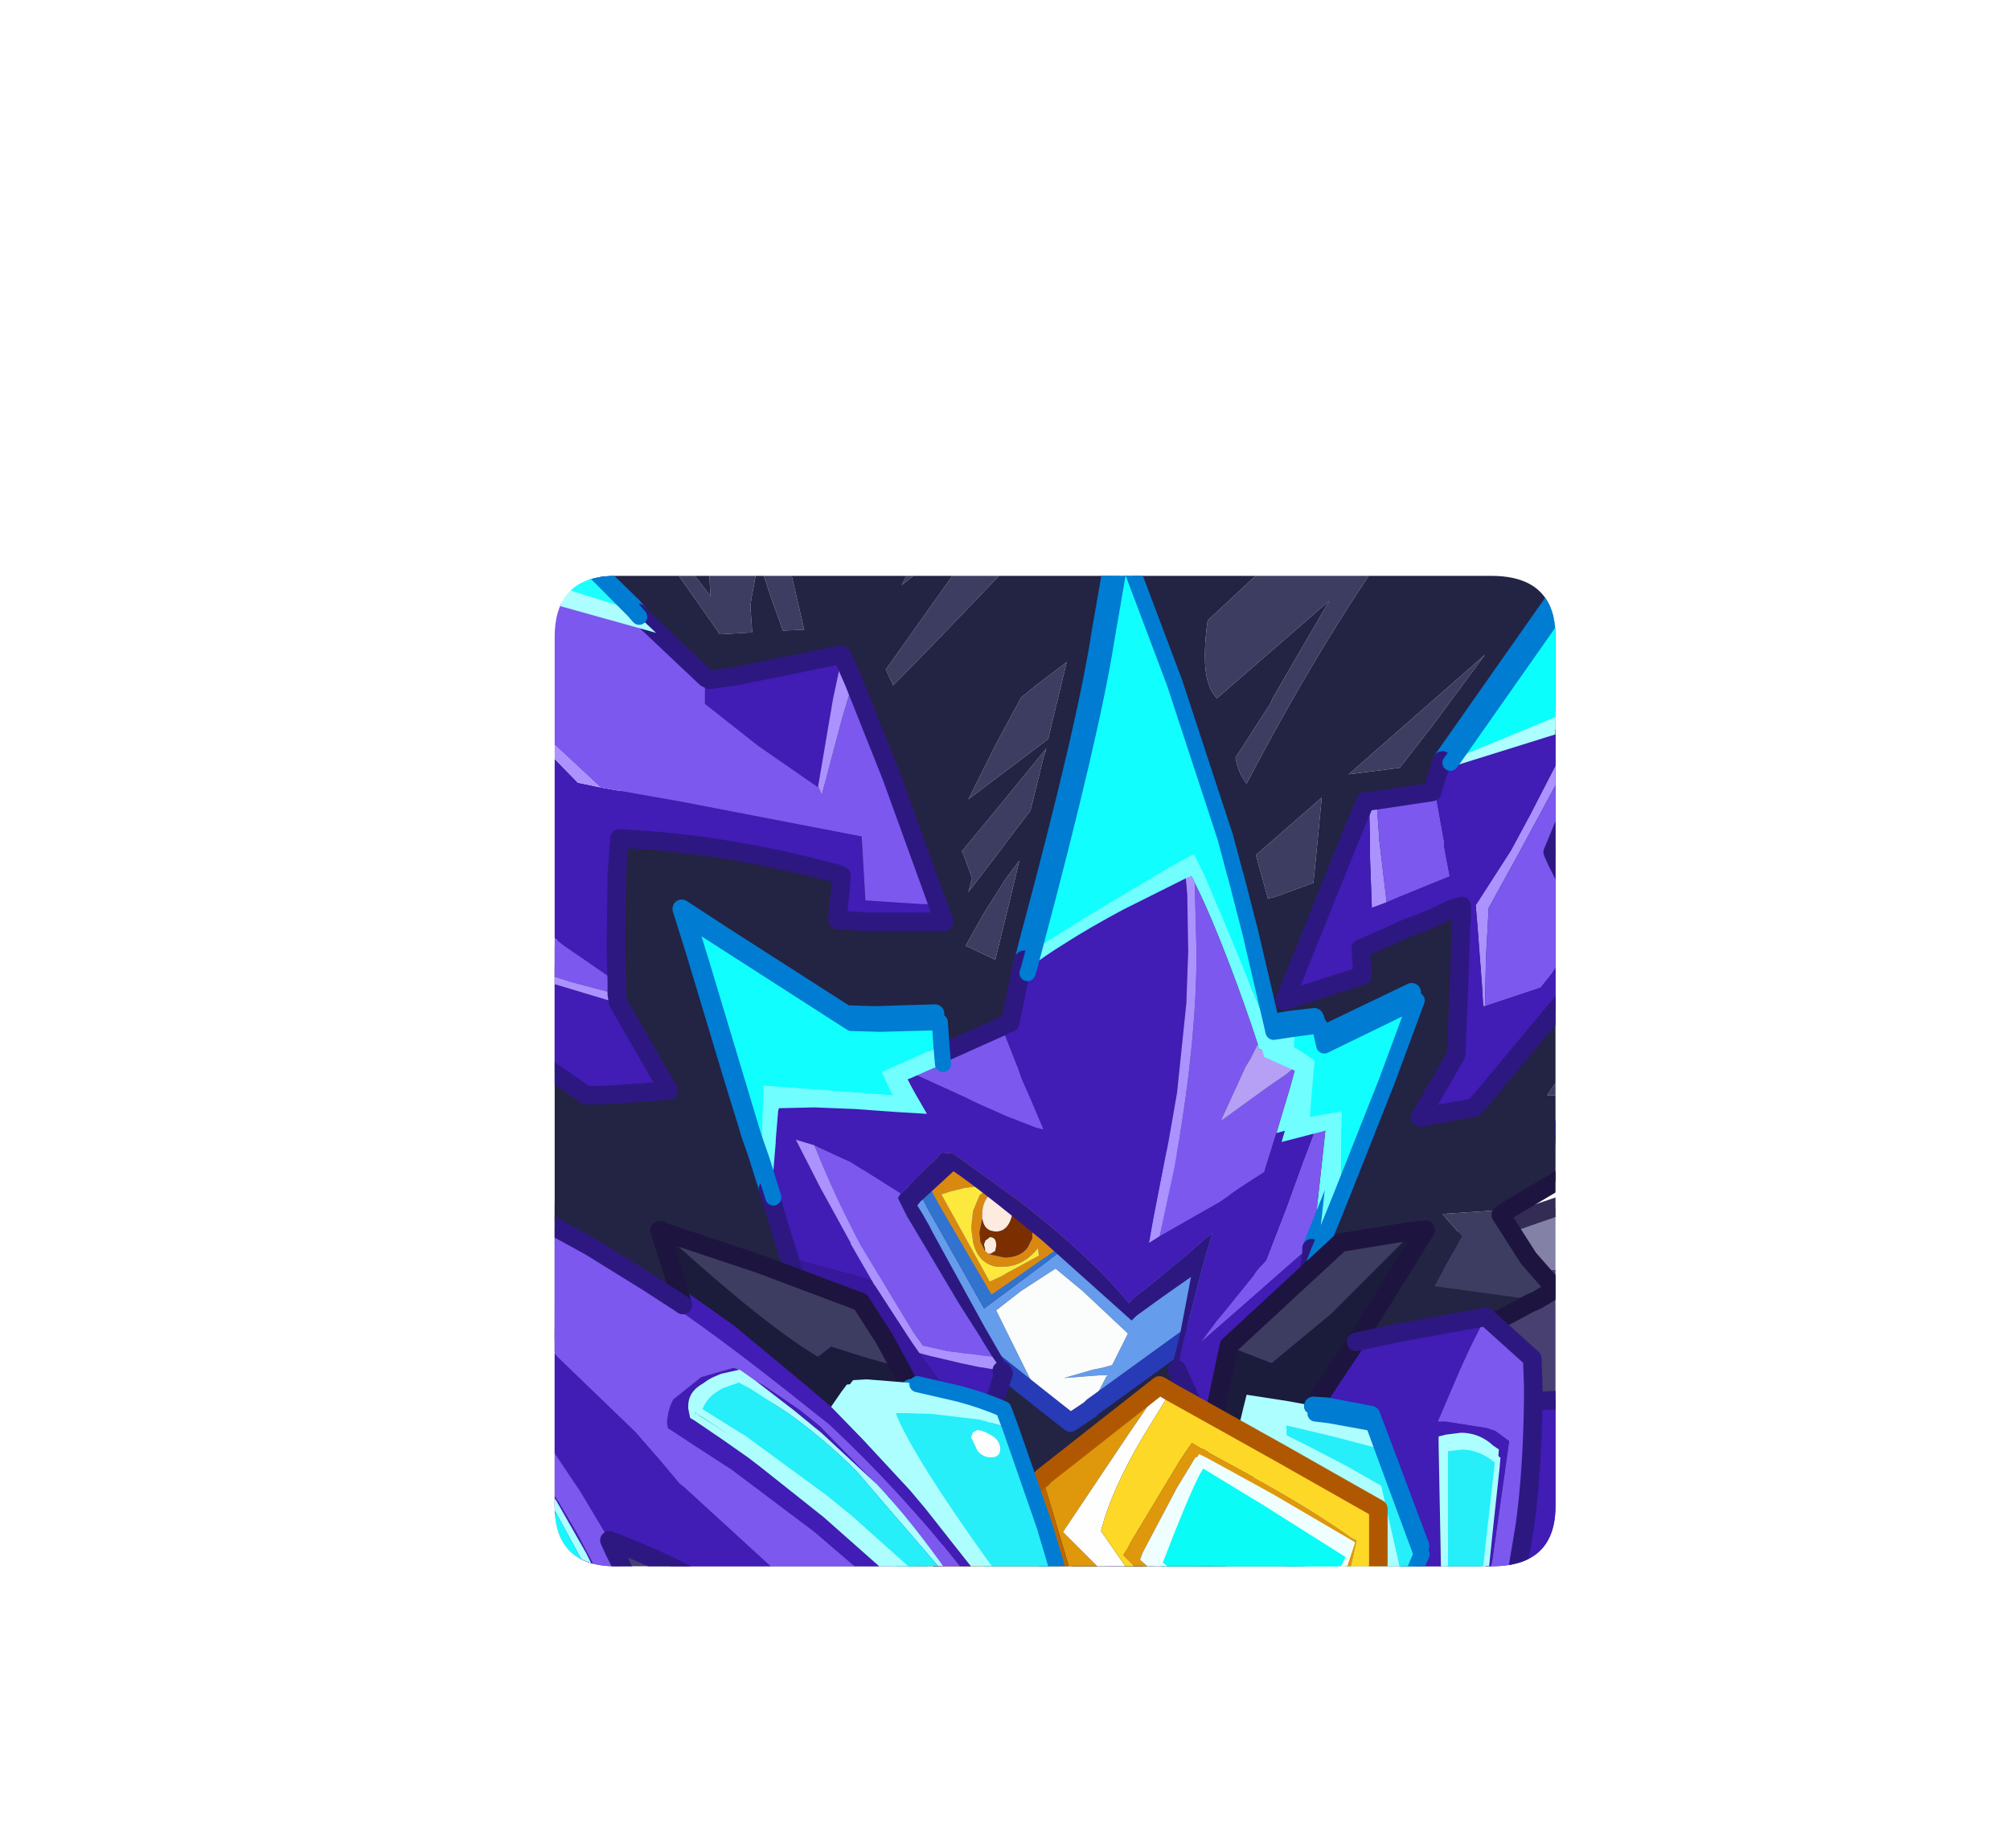 <?xml version="1.0" encoding="UTF-8" standalone="no"?>
<svg xmlns:ffdec="https://www.free-decompiler.com/flash" xmlns:xlink="http://www.w3.org/1999/xlink" ffdec:objectType="frame" height="99.65px" width="108.35px" xmlns="http://www.w3.org/2000/svg">
  <g transform="matrix(1.0, 0.0, 0.0, 1.0, 29.9, 31.05)">
    <clipPath id="clipPath0" transform="matrix(1.0, 0.0, 0.0, 1.0, 0.0, 0.0)">
      <path d="M50.5 0.0 Q53.95 0.0 53.95 3.3 L53.95 50.15 Q53.95 53.4 50.5 53.4 L3.3 53.4 Q0.0 53.4 0.0 50.15 L0.0 3.3 Q0.0 0.0 3.3 0.0 L50.5 0.0" fill="#000000" fill-rule="evenodd" stroke="none"/>
    </clipPath>
    <g clip-path="url(#clipPath0)">
      <use ffdec:characterId="2" height="99.3" transform="matrix(1.0, 0.0, 0.0, 1.0, -29.9, -31.05)" width="108.35" xlink:href="#shape1"/>
      <filter id="filter0">
        <feColorMatrix in="SourceGraphic" result="filterResult0" type="matrix" values="0 0 0 0 0.0,0 0 0 0 0.8,0 0 0 0 1.0,0 0 0 1 0"/>
        <feConvolveMatrix divisor="9.0" in="filterResult0" kernelMatrix="1 1 1 1 1 1 1 1 1" order="3 3" result="filterResult1"/>
        <feComposite in="SourceGraphic" in2="filterResult1" operator="over" result="filterResult2"/>
      </filter>
      <use ffdec:characterId="4" filter="url(#filter0)" height="39.25" style="mix-blend-mode: screen" transform="matrix(0.867, 0.0, 0.0, 0.867, -29.734, -30.784)" width="40.6" xlink:href="#sprite0"/>
      <use ffdec:characterId="5" height="43.55" transform="matrix(1.0, 0.0, 0.0, 1.0, 38.85, -13.85)" width="25.85" xlink:href="#shape3"/>
      <filter id="filter1">
        <feColorMatrix in="SourceGraphic" result="filterResult3" type="matrix" values="0 0 0 0 0.0,0 0 0 0 0.8,0 0 0 0 1.0,0 0 0 1 0"/>
        <feConvolveMatrix divisor="9.0" in="filterResult3" kernelMatrix="1 1 1 1 1 1 1 1 1" order="3 3" result="filterResult4"/>
        <feComposite in="SourceGraphic" in2="filterResult4" operator="over" result="filterResult5"/>
      </filter>
      <use ffdec:characterId="7" filter="url(#filter1)" height="29.05" style="mix-blend-mode: screen" transform="matrix(0.867, 0.0, 0.0, 0.867, 47.853, -13.634)" width="19.85" xlink:href="#sprite1"/>
      <use ffdec:characterId="8" height="50.1" transform="matrix(1.0, 0.0, 0.0, 1.0, 6.35, -2.55)" width="40.35" xlink:href="#shape5"/>
      <filter id="filter2">
        <feColorMatrix in="SourceGraphic" result="filterResult6" type="matrix" values="0 0 0 0 0.0,0 0 0 0 0.8,0 0 0 0 1.0,0 0 0 1 0"/>
        <feConvolveMatrix divisor="4.0" in="filterResult6" kernelMatrix="1 1 1 1" order="2 2" result="filterResult7"/>
        <feComposite in="SourceGraphic" in2="filterResult7" operator="over" result="filterResult8"/>
      </filter>
      <use ffdec:characterId="10" filter="url(#filter2)" height="45.55" style="mix-blend-mode: screen" transform="matrix(0.867, 0.0, 0.0, 0.867, 6.716, -2.034)" width="46.35" xlink:href="#sprite2"/>
      <use ffdec:characterId="11" height="30.45" transform="matrix(1.0, 0.0, 0.0, 1.0, 34.6, 34.75)" width="24.6" xlink:href="#shape7"/>
      <filter id="filter3">
        <feColorMatrix in="SourceGraphic" result="filterResult9" type="matrix" values="0 0 0 0 0.0,0 0 0 0 0.8,0 0 0 0 1.0,0 0 0 1 0"/>
        <feConvolveMatrix divisor="4.0" in="filterResult9" kernelMatrix="1 1 1 1" order="2 2" result="filterResult10"/>
        <feComposite in="SourceGraphic" in2="filterResult10" operator="over" result="filterResult11"/>
      </filter>
      <use ffdec:characterId="13" filter="url(#filter3)" height="18.75" style="mix-blend-mode: screen" transform="matrix(0.867, 0.0, 0.0, 0.867, 36.85, 44.6)" width="22.05" xlink:href="#sprite3"/>
      <use ffdec:characterId="14" height="25.45" transform="matrix(1.0, 0.0, 0.0, 1.0, 17.8, 43.15)" width="27.1" xlink:href="#shape9"/>
      <filter id="filter4">
        <feColorMatrix in="SourceGraphic" result="filterResult12" type="matrix" values="0 0 0 0 0.0,0 0 0 0 0.8,0 0 0 0 1.0,0 0 0 1 0"/>
        <feConvolveMatrix divisor="4.0" in="filterResult12" kernelMatrix="1 1 1 1" order="2 2" result="filterResult13"/>
        <feComposite in="SourceGraphic" in2="filterResult13" operator="over" result="filterResult14"/>
      </filter>
      <use ffdec:characterId="16" filter="url(#filter4)" height="13.35" style="mix-blend-mode: screen" transform="matrix(0.867, 0.0, 0.0, 0.867, 31.75, 47.35)" width="13.15" xlink:href="#sprite4"/>
      <use ffdec:characterId="17" height="32.9" transform="matrix(1.0, 0.0, 0.0, 1.0, -2.25, 33.65)" width="31.25" xlink:href="#shape11"/>
      <filter id="filter5">
        <feColorMatrix in="SourceGraphic" result="filterResult15" type="matrix" values="0 0 0 0 0.0,0 0 0 0 0.8,0 0 0 0 1.0,0 0 0 1 0"/>
        <feConvolveMatrix divisor="4.0" in="filterResult15" kernelMatrix="1 1 1 1" order="2 2" result="filterResult16"/>
        <feComposite in="SourceGraphic" in2="filterResult16" operator="over" result="filterResult17"/>
      </filter>
      <use ffdec:characterId="19" filter="url(#filter5)" height="21.4" style="mix-blend-mode: screen" transform="matrix(0.867, 0.0, 0.0, 0.867, -7.8, 42.8)" width="42.75" xlink:href="#sprite5"/>
      <use ffdec:characterId="20" height="18.7" transform="matrix(1.0, 0.0, 0.0, 1.0, 53.9, 16.4)" width="13.95" xlink:href="#shape13"/>
      <filter id="filter6">
        <feColorMatrix in="SourceGraphic" result="filterResult18" type="matrix" values="0 0 0 0 0.0,0 0 0 0 0.8,0 0 0 0 1.0,0 0 0 1 0"/>
        <feConvolveMatrix divisor="4.0" in="filterResult18" kernelMatrix="1 1 1 1" order="2 2" result="filterResult19"/>
        <feComposite in="SourceGraphic" in2="filterResult19" operator="over" result="filterResult20"/>
      </filter>
      <use ffdec:characterId="22" filter="url(#filter6)" height="27.0" style="mix-blend-mode: screen" transform="matrix(-0.481, 0.0, 0.0, 0.659, 67.941, 17.02)" width="27.15" xlink:href="#sprite6"/>
    </g>
    <use ffdec:characterId="23" height="53.4" transform="matrix(1.0, 0.0, 0.0, 1.0, 0.0, 0.0)" width="53.95" xlink:href="#shape15"/>
  </g>
  <defs>
    <g id="shape1" transform="matrix(1.0, 0.0, 0.0, 1.0, 29.9, 31.05)">
      <path d="M-6.65 30.9 L-5.6 32.1 -5.3 32.45 -4.95 32.85 10.25 37.25 Q11.55 39.05 14.75 41.5 L16.6 42.8 Q21.95 46.35 27.6 46.35 33.2 46.35 38.4 43.1 41.15 41.45 42.9 39.3 L44.05 37.7 48.1 36.1 49.0 35.8 Q54.8 33.65 60.65 31.9 L60.65 37.15 60.25 37.15 Q53.4 37.15 47.5 38.25 L46.1 40.8 44.85 43.15 Q41.2 44.95 37.2 46.15 29.85 48.4 22.35 48.4 L15.15 47.85 Q11.0 47.15 7.35 45.6 L6.95 45.4 6.65 44.2 6.6 43.7 Q1.95 40.05 -5.35 37.25 L-6.65 34.65 -6.65 30.9" fill="#8482a7" fill-rule="evenodd" stroke="none"/>
      <path d="M-5.35 37.25 Q1.95 40.05 6.6 43.7 L6.65 44.2 6.95 45.4 7.35 45.6 Q11.0 47.15 15.15 47.85 L22.35 48.4 Q29.85 48.4 37.2 46.15 41.2 44.95 44.85 43.15 L46.1 40.8 47.5 38.25 Q53.4 37.15 60.25 37.15 L60.65 37.15 60.65 39.8 59.65 39.85 56.35 40.2 56.3 42.35 57.4 42.35 Q57.75 44.0 60.15 48.6 L60.65 48.4 60.65 61.2 60.45 61.6 58.35 65.55 58.75 68.25 -6.65 68.25 -6.65 36.75 -5.35 37.25" fill="#484070" fill-rule="evenodd" stroke="none"/>
      <path d="M60.65 48.4 L60.15 48.6 Q57.75 44.0 57.4 42.35 L56.3 42.35 56.35 40.2 59.65 39.85 60.65 39.8 60.65 48.4" fill="#5d577d" fill-rule="evenodd" stroke="none"/>
      <path d="M-6.65 34.65 L-5.35 37.25 -6.65 36.75 -6.65 34.65 M58.75 68.25 L58.35 65.55 60.45 61.6 60.65 61.2 60.65 68.25 58.75 68.25" fill="#58568a" fill-rule="evenodd" stroke="none"/>
      <path d="M60.65 31.9 Q54.8 33.65 49.0 35.8 L48.1 36.1 44.05 37.7 42.9 39.3 Q41.15 41.45 38.4 43.1 33.2 46.35 27.6 46.35 21.95 46.35 16.6 42.8 L14.75 41.5 Q11.55 39.05 10.25 37.25 L-4.95 32.85 -5.3 32.45 -5.6 32.1 -6.65 30.9" fill="none" stroke="#332c54" stroke-linecap="round" stroke-linejoin="round" stroke-width="1.0"/>
      <path d="M5.85 -2.8 L6.15 -2.2 6.95 -0.8 8.4 1.1 Q8.25 -1.2 8.35 -3.55 8.45 -5.9 8.85 -8.45 L9.2 -10.5 9.25 -10.8 9.55 -11.25 9.9 -10.1 Q10.8 -7.3 11.85 -5.75 11.85 -4.1 12.5 -1.45 L12.65 -0.55 13.45 2.9 12.3 2.95 11.55 0.85 11.4 0.35 10.95 -0.9 10.85 -0.1 10.6 1.25 10.55 1.65 10.65 3.05 8.9 3.15 8.7 2.85 5.6 -1.55 5.55 -1.6 4.8 -2.8 5.25 -2.8 5.85 -2.8 M30.45 -17.0 L31.3 -17.2 31.25 -16.9 31.1 -14.7 31.35 -12.7 31.85 -11.3 34.6 -12.75 33.75 -11.4 Q31.85 -8.6 28.8 -5.2 L25.2 -1.3 20.5 3.6 18.25 5.9 17.85 5.05 21.4 0.05 24.0 -3.65 18.7 0.5 20.9 -3.75 22.1 -5.9 Q26.25 -13.15 30.45 -17.0 M54.95 -19.45 L55.5 -19.75 Q55.0 -17.15 53.9 -14.2 L53.05 -12.2 53.9 -12.65 47.7 -5.2 47.6 -5.1 45.15 -1.85 Q41.2 3.75 37.3 11.2 36.85 10.65 36.7 9.8 L38.6 6.85 38.7 6.6 41.75 1.35 Q39.05 3.7 35.7 6.6 35.05 5.95 35.05 4.35 35.05 3.4 35.2 2.4 L40.9 -2.9 43.9 -5.8 38.9 -3.15 35.65 -1.6 39.35 -4.65 Q48.05 -11.65 50.05 -13.75 53.3 -17.25 54.95 -19.45 M77.1 -22.1 Q75.85 -17.95 73.7 -13.35 68.35 -1.75 60.75 10.0 L62.4 9.6 66.75 8.1 68.7 7.3 68.0 8.6 Q65.4 10.55 61.95 12.4 L61.8 12.45 60.05 13.4 60.05 13.2 58.55 13.4 57.4 13.5 58.75 9.8 Q63.7 -4.2 64.5 -7.25 L65.0 -9.05 68.5 -12.4 Q74.6 -18.4 77.1 -22.1 M57.9 24.1 L57.45 24.75 58.55 24.9 61.9 25.1 64.25 25.05 62.15 27.1 57.55 27.95 55.8 28.05 53.5 28.0 55.1 25.65 55.8 24.7 57.9 24.1 M51.45 34.15 L51.0 34.45 52.5 36.8 53.95 38.45 52.95 39.05 47.45 38.3 48.9 35.6 47.85 34.4 50.2 34.25 51.45 34.15 M25.95 5.9 L27.6 4.65 26.6 8.8 23.75 10.95 22.3 12.05 23.85 8.95 25.15 6.55 25.95 5.9 M41.05 15.05 L40.9 16.55 38.85 17.3 38.45 17.4 37.8 15.05 41.35 11.95 41.05 15.05 M50.15 4.25 L47.3 8.1 45.55 10.35 42.8 10.7 50.15 4.25 M26.45 9.5 L26.35 9.8 25.65 12.65 24.35 14.35 24.1 14.7 22.3 17.05 22.5 16.3 22.05 15.05 21.95 14.85 23.85 12.55 26.5 9.3 26.45 9.5 M23.1 18.25 L24.3 16.35 25.05 15.35 24.5 17.65 23.75 20.7 22.5 20.1 22.15 19.95 23.1 18.25" fill="#3d3d61" fill-rule="evenodd" stroke="none"/>
      <path d="M9.25 -10.8 L9.2 -10.5 8.85 -8.45 Q8.45 -5.9 8.35 -3.55 8.25 -1.2 8.4 1.1 L6.95 -0.8 6.15 -2.2 5.85 -2.8 6.05 -2.85 Q6.5 -5.25 7.45 -7.5 L9.2 -10.75 9.25 -10.8 M4.8 -2.8 L5.55 -1.6 5.6 -1.55 8.7 2.85 8.9 3.15 10.65 3.05 10.55 1.65 10.6 1.25 10.85 -0.1 10.95 -0.9 11.4 0.35 11.55 0.85 12.3 2.95 13.45 2.9 12.65 -0.55 12.5 -1.45 Q11.85 -4.1 11.85 -5.75 L12.05 -5.4 13.3 -6.95 Q15.65 -9.5 19.55 -12.25 23.45 -15.0 28.0 -16.35 L30.45 -17.0 Q26.25 -13.15 22.1 -5.9 L20.9 -3.75 18.7 0.5 24.0 -3.65 21.4 0.05 17.85 5.05 18.25 5.9 20.5 3.6 25.2 -1.3 28.8 -5.2 Q31.85 -8.6 33.75 -11.4 L34.6 -12.75 38.55 -14.6 Q40.9 -15.6 45.6 -16.4 L50.3 -17.05 54.95 -19.45 Q53.3 -17.25 50.05 -13.75 48.05 -11.65 39.35 -4.65 L35.65 -1.6 38.9 -3.15 43.9 -5.8 40.9 -2.9 35.2 2.4 Q35.05 3.4 35.05 4.35 35.05 5.95 35.7 6.6 39.05 3.7 41.75 1.35 L38.7 6.6 38.6 6.85 36.7 9.8 Q36.85 10.65 37.3 11.2 41.2 3.75 45.15 -1.85 L47.6 -5.1 47.7 -5.2 53.9 -12.65 Q56.65 -14.0 60.55 -15.2 L65.35 -16.65 66.3 -16.95 67.25 -17.3 Q68.7 -17.95 70.2 -18.9 72.3 -20.3 75.9 -23.45 L77.95 -25.3 77.65 -24.05 77.1 -22.1 Q74.6 -18.4 68.5 -12.4 L65.0 -9.05 64.5 -7.25 Q63.7 -4.2 58.75 9.8 L57.4 13.5 58.55 13.4 60.05 13.2 60.05 13.4 61.8 12.45 61.95 12.4 Q65.4 10.55 68.0 8.6 L65.5 12.8 65.35 13.15 Q62.45 17.95 59.35 22.2 L57.9 24.1 55.8 24.7 55.1 25.65 53.5 28.0 55.8 28.05 57.55 27.95 62.15 27.1 Q60.05 28.9 57.05 30.8 L56.25 31.3 51.45 34.15 50.2 34.25 47.85 34.4 48.9 35.6 47.45 38.3 52.95 39.05 52.5 39.25 Q48.85 41.3 44.25 42.8 42.8 45.35 39.7 48.95 37.15 51.95 34.2 54.55 21.25 51.3 11.45 47.2 7.25 45.45 0.4 41.45 L-4.2 38.7 -1.4 33.75 -0.9 33.0 -3.8 29.2 -7.0 23.95 -3.65 24.2 -2.35 24.15 -2.15 24.15 Q-0.3 22.2 2.25 16.4 L3.85 12.4 Q4.85 9.3 5.1 6.85 3.95 4.5 2.7 1.2 1.75 -1.35 1.3 -3.2 L4.8 -2.8 M50.15 4.25 L42.8 10.7 45.55 10.35 47.3 8.1 50.15 4.25 M41.05 15.05 L41.35 11.95 37.8 15.05 38.45 17.4 38.85 17.3 40.9 16.55 41.05 15.05 M25.95 5.9 L25.15 6.55 23.85 8.95 22.3 12.05 23.75 10.95 26.6 8.8 27.6 4.65 25.95 5.9 M26.45 9.5 L26.5 9.3 23.85 12.55 21.95 14.85 22.05 15.05 22.5 16.3 22.3 17.05 24.1 14.7 24.35 14.35 25.65 12.65 26.35 9.8 26.45 9.5 M23.1 18.25 L22.15 19.95 22.5 20.1 23.75 20.7 24.5 17.65 25.05 15.35 24.3 16.35 23.1 18.25" fill="#232343" fill-rule="evenodd" stroke="none"/>
      <path d="M5.85 -2.8 L5.25 -2.8 4.8 -2.8 1.3 -3.2 Q1.75 -1.35 2.7 1.2 3.95 4.5 5.1 6.85 4.85 9.3 3.85 12.4 L2.25 16.4 Q-0.3 22.2 -2.15 24.15 L-2.35 24.15 -3.65 24.2 -7.0 23.95 -3.8 29.2 -0.9 33.0 -1.4 33.75 -4.2 38.7 0.4 41.45 Q7.25 45.45 11.45 47.2 21.25 51.3 34.2 54.55 37.15 51.95 39.7 48.95 42.8 45.35 44.25 42.8 48.85 41.3 52.5 39.25 L52.95 39.05 53.95 38.45 52.5 36.8 51.0 34.45 51.45 34.15 56.25 31.3 57.05 30.8 Q60.05 28.9 62.15 27.1 L64.25 25.05 61.9 25.1 58.55 24.9 57.45 24.75 57.9 24.1 59.35 22.2 Q62.45 17.95 65.35 13.15 L65.5 12.8 68.0 8.6 68.7 7.3 66.75 8.1 62.4 9.6 60.75 10.0 Q68.35 -1.75 73.7 -13.35 75.85 -17.95 77.1 -22.1 L77.65 -24.05 77.95 -25.3 75.9 -23.45 Q72.3 -20.3 70.2 -18.9 68.7 -17.95 67.25 -17.3 L66.3 -16.95 65.35 -16.65 60.55 -15.2 Q56.65 -14.0 53.9 -12.65 L53.05 -12.2 53.9 -14.2 Q55.0 -17.15 55.5 -19.75 L54.95 -19.45 50.3 -17.05 45.6 -16.4 Q40.9 -15.6 38.55 -14.6 L34.6 -12.75 31.85 -11.3 31.35 -12.7 31.1 -14.7 31.25 -16.9 31.3 -17.2 30.45 -17.0 28.0 -16.35 Q23.45 -15.0 19.55 -12.25 15.65 -9.5 13.3 -6.95 L12.05 -5.4 11.85 -5.75 Q10.8 -7.3 9.9 -10.1 L9.55 -11.25 9.25 -10.8 9.2 -10.75 7.45 -7.5 Q6.5 -5.25 6.05 -2.85 L5.85 -2.8" fill="none" stroke="#1d143f" stroke-linecap="round" stroke-linejoin="round" stroke-width="1.0"/>
      <path d="M24.7 -15.75 L24.8 -15.5" fill="none" stroke="#1d143f" stroke-linecap="round" stroke-linejoin="round" stroke-width="0.1"/>
      <path d="M4.2 1.65 L-2.35 -0.35 -9.7 -2.7 -9.95 -2.8 -10.35 -2.9 -10.35 -2.55 -10.15 1.65 -29.4 -30.55 -14.65 -16.65 4.2 1.65" fill="#1effff" fill-rule="evenodd" stroke="none"/>
      <path d="M-10.15 1.65 L-10.35 -2.55 -10.35 -2.9 -9.95 -2.8 -9.7 -2.7 -2.35 -0.35 4.2 1.65 4.5 2.0 4.65 2.2 5.4 2.9 -6.9 -0.55 -7.75 -0.8 -8.05 -0.9 -8.45 -0.95 -8.55 -1.0 -8.5 -0.95 -9.2 -1.15 -9.25 -1.25 -9.45 -1.3 -9.55 2.65 -10.15 1.65" fill="#aeffff" fill-rule="evenodd" stroke="none"/>
      <path d="M-9.55 2.65 L-9.45 -1.3 -9.25 -1.25 -9.2 -1.15 -7.95 0.5 -2.7 6.85 -0.75 9.0 -0.7 9.15 1.25 11.15 2.45 11.4 2.7 11.45 6.7 12.15 16.55 14.05 16.75 17.5 19.8 17.7 20.65 17.7 21.0 18.65 18.4 18.65 16.8 18.65 15.5 18.55 15.25 18.55 15.45 16.3 15.45 16.15 15.2 16.05 Q9.4 14.5 4.2 14.2 L3.5 14.15 3.35 16.15 3.3 19.95 3.35 21.9 0.45 19.9 -0.6 19.05 -4.9 14.95 -6.95 12.15 -6.9 12.2 Q-6.35 11.95 -5.9 11.2 L-5.3 9.8 -7.1 6.5 -9.5 2.65 -9.55 2.65 M14.2 11.35 L14.2 11.4 10.95 9.15 8.1 6.9 8.1 5.9 8.15 5.5 8.35 5.6 9.8 5.4 15.45 4.25 15.5 4.3 15.0 6.65 14.2 11.35 M3.45 23.05 L6.15 27.75 2.65 28.0 1.7 28.0 -0.9 26.2 Q-4.4 23.6 -8.05 20.05 L-12.1 15.85 -13.05 11.65 -13.5 9.45 -12.75 9.8 -9.5 14.4 -6.9 18.05 -6.8 18.2 -5.55 19.9 -5.35 19.95 Q-3.5 21.0 -1.85 21.5 L-0.05 22.0 3.45 23.05" fill="#411cb6" fill-rule="evenodd" stroke="none"/>
      <path d="M-8.5 -0.95 L-8.55 -1.0 -8.45 -0.95 -8.05 -0.9 -7.75 -0.8 -6.9 -0.55 5.4 2.9 8.15 5.5 8.1 5.9 8.1 6.9 10.95 9.15 14.2 11.4 14.2 11.35 14.4 11.8 15.5 7.65 16.1 5.65 18.15 10.8 20.65 17.7 19.8 17.7 16.75 17.5 16.55 14.05 6.7 12.15 2.7 11.45 2.45 11.4 -0.4 8.75 -3.95 4.85 -8.0 -0.3 -8.15 -0.45 -8.5 -0.95 M-11.0 10.45 L-6.95 12.15 -4.9 14.95 -0.6 19.05 0.45 19.9 3.35 21.9 3.35 22.55 0.9 21.9 Q-2.75 20.8 -5.05 19.3 L-5.3 19.15 -6.6 17.55 -8.6 14.55 -11.0 10.45" fill="#7c58f0" fill-rule="evenodd" stroke="none"/>
      <path d="M-9.2 -1.15 L-8.5 -0.95 -8.15 -0.45 -8.0 -0.3 -3.95 4.85 -0.4 8.75 2.45 11.4 1.25 11.15 -0.7 9.15 -0.75 9.0 -2.7 6.85 -7.95 0.5 -9.2 -1.15 M16.1 5.65 L15.5 7.65 14.4 11.8 14.2 11.35 15.0 6.65 15.5 4.3 16.1 5.65 M-12.75 9.8 L-11.0 10.45 -8.6 14.55 -6.6 17.55 -5.3 19.15 -5.05 19.3 Q-2.75 20.8 0.9 21.9 L3.35 22.55 3.4 22.9 3.45 23.05 -0.05 22.0 -1.85 21.5 Q-3.5 21.0 -5.35 19.95 L-5.55 19.9 -6.8 18.2 -6.9 18.05 -9.5 14.4 -12.75 9.8" fill="#ac93ff" fill-rule="evenodd" stroke="none"/>
      <path d="M4.2 1.65 L-14.65 -16.65 -29.4 -30.55 -10.15 1.65 -9.55 2.65 -9.5 2.65 M4.5 2.0 L4.2 1.65" fill="none" stroke="#007cd4" stroke-linecap="round" stroke-linejoin="round" stroke-width="1.0"/>
      <path d="M5.4 2.9 L4.65 2.2 4.5 2.0 M20.65 17.7 L18.15 10.8 16.1 5.65 15.5 4.3 15.45 4.25 9.8 5.4 8.35 5.6 8.15 5.5 5.4 2.9 M-6.95 12.15 L-6.9 12.2 Q-6.35 11.95 -5.9 11.2 L-5.3 9.8 -7.1 6.5 -9.5 2.65 M-12.75 9.8 L-11.0 10.45 -6.95 12.15 M3.35 21.9 L3.3 19.95 3.35 16.15 3.5 14.15 4.2 14.2 Q9.4 14.5 15.2 16.05 L15.45 16.15 15.45 16.3 15.25 18.55 15.5 18.55 16.8 18.65 18.4 18.65 21.0 18.65 20.65 17.7 M3.45 23.05 L6.15 27.75 2.65 28.0 1.7 28.0 -0.9 26.2 Q-4.4 23.6 -8.05 20.05 L-12.1 15.85 -13.05 11.65 -13.5 9.45 -12.75 9.8 M3.45 23.05 L3.4 22.9 3.35 22.55 3.35 21.9" fill="none" stroke="#2d1883" stroke-linecap="round" stroke-linejoin="round" stroke-width="1.0"/>
    </g>
    <g id="sprite0" transform="matrix(1.0, 0.0, 0.0, 1.0, 0.5, 0.5)">
      <use ffdec:characterId="3" height="39.25" transform="matrix(1.0, 0.0, 0.0, 1.0, -0.5, -0.5)" width="40.6" xlink:href="#shape2"/>
    </g>
    <g id="shape2" transform="matrix(1.0, 0.0, 0.0, 1.0, 0.5, 0.5)">
      <path d="M22.2 37.15 L0.0 0.0 17.0 16.05 Q28.6 26.95 38.7 37.15 L31.15 34.8 22.7 32.1 22.4 32.0 21.95 31.85 21.95 32.3 22.2 37.15" fill="#1effff" fill-rule="evenodd" stroke="none"/>
      <path d="M38.7 37.15 L39.05 37.55 39.25 37.75 40.1 38.55 25.95 34.6 24.95 34.3 24.6 34.2 24.15 34.1 24.05 34.05 24.1 34.1 23.25 33.9 23.2 33.8 23.0 33.75 22.85 38.25 22.2 37.15 21.95 32.3 21.95 31.85 22.4 32.0 22.7 32.1 31.15 34.8 38.7 37.15" fill="#aeffff" fill-rule="evenodd" stroke="none"/>
      <path d="M22.2 37.15 L0.0 0.0 17.0 16.05 Q28.6 26.95 38.7 37.15 L39.05 37.55 M22.85 38.25 L22.2 37.15" fill="none" stroke="#007cd4" stroke-linecap="round" stroke-linejoin="round" stroke-width="1.0"/>
    </g>
    <g id="shape3" transform="matrix(1.0, 0.0, 0.0, 1.0, -38.85, 13.85)">
      <path d="M47.95 9.8 L64.2 -13.35 61.0 -4.3 56.75 7.4 55.75 10.05 55.9 7.85 56.0 6.5 55.95 6.5 55.75 6.55 48.25 9.65 47.95 9.8" fill="#0afffd" fill-rule="evenodd" stroke="none"/>
      <path d="M43.9 12.15 L44.3 12.1 44.45 14.15 44.45 14.25 44.85 17.6 44.05 17.9 43.95 15.15 43.95 14.85 43.95 14.2 43.9 12.15 M55.15 7.9 L55.25 7.85 55.3 8.85 54.0 11.2 52.0 14.9 50.35 17.9 50.2 20.6 50.15 23.2 50.05 23.2 50.0 22.25 49.75 18.95 49.65 17.75 49.75 17.6 51.55 14.8 52.6 12.85 55.15 7.9" fill="#ac93ff" fill-rule="evenodd" stroke="none"/>
      <path d="M55.75 10.05 L55.45 11.0 55.4 11.1 55.3 8.85 55.25 7.85 55.15 7.9 47.75 10.2 47.85 9.95 47.95 9.8 48.25 9.65 55.75 6.55 55.95 6.5 56.0 6.5 55.9 7.85 55.75 10.05" fill="#aeffff" fill-rule="evenodd" stroke="none"/>
      <path d="M55.4 11.1 L55.1 11.75 53.8 14.9 54.0 15.35 54.15 15.65 54.45 16.25 58.3 13.95 58.25 14.15 56.55 17.05 53.75 21.45 53.15 22.2 50.15 23.2 50.2 20.6 50.35 17.9 52.0 14.9 54.0 11.2 55.3 8.85 55.4 11.1 M44.3 12.1 L47.3 11.65 47.4 11.3 47.95 14.35 47.95 14.6 48.05 15.15 48.25 16.2 45.55 17.3 44.85 17.6 44.45 14.25 44.45 14.15 44.3 12.1" fill="#7c58f0" fill-rule="evenodd" stroke="none"/>
      <path d="M58.25 14.15 L57.8 18.65 55.2 21.9 54.2 23.15 54.15 23.2 53.6 23.85 49.6 28.65 47.75 29.0 46.65 29.2 48.6 25.8 48.8 20.65 48.85 18.95 48.9 18.45 48.9 18.3 48.9 17.8 48.25 18.0 47.65 18.3 46.85 18.65 45.9 19.0 45.15 19.35 43.45 20.1 43.55 21.55 39.35 22.9 42.85 14.2 43.7 12.15 43.9 12.15 43.95 14.2 43.95 14.85 43.95 15.15 44.05 17.9 44.85 17.6 45.55 17.3 48.25 16.2 48.05 15.15 47.95 14.6 47.95 14.35 47.4 11.3 47.75 10.2 55.15 7.9 52.6 12.85 51.55 14.8 49.75 17.6 49.65 17.75 49.75 18.95 50.0 22.25 50.05 23.2 50.15 23.2 53.15 22.2 53.75 21.45 56.55 17.05 58.25 14.15" fill="#411cb6" fill-rule="evenodd" stroke="none"/>
      <path d="M47.95 9.8 L64.2 -13.35 61.0 -4.3 56.75 7.4 55.75 10.05 55.45 11.0 M47.85 9.95 L47.95 9.8" fill="none" stroke="#007cd4" stroke-linecap="round" stroke-linejoin="round" stroke-width="1.0"/>
      <path d="M55.45 11.0 L55.4 11.1 55.1 11.75 53.8 14.9 54.0 15.35 54.15 15.65 54.45 16.25 58.3 13.95 58.25 14.15 57.8 18.65 55.2 21.9 54.2 23.15 54.15 23.2 53.6 23.85 49.6 28.65 47.75 29.0 46.65 29.2 48.6 25.8 48.8 20.65 48.85 18.95 48.9 18.45 48.9 18.3 48.9 17.8 48.25 18.0 47.65 18.3 46.85 18.65 45.9 19.0 45.15 19.35 43.45 20.1 43.55 21.55 39.35 22.9 42.85 14.2 43.7 12.15 43.9 12.15 44.3 12.1 47.3 11.65 47.4 11.3 47.75 10.2 47.85 9.95" fill="none" stroke="#2d1883" stroke-linecap="round" stroke-linejoin="round" stroke-width="1.0"/>
    </g>
    <g id="sprite1" transform="matrix(1.0, 0.0, 0.0, 1.0, 0.4, 0.5)">
      <use ffdec:characterId="6" height="29.05" transform="matrix(1.0, 0.0, 0.0, 1.0, -0.4, -0.5)" width="19.85" xlink:href="#shape4"/>
    </g>
    <g id="shape4" transform="matrix(1.0, 0.0, 0.0, 1.0, 0.4, 0.5)">
      <path d="M9.25 26.95 L9.4 24.45 9.5 22.85 9.45 22.85 9.2 22.95 0.6 26.5 0.25 26.65 18.95 0.0 15.3 10.4 10.4 23.9 9.25 26.95" fill="#0afffd" fill-rule="evenodd" stroke="none"/>
      <path d="M0.25 26.65 L0.6 26.5 9.2 22.95 9.45 22.85 9.5 22.85 9.4 24.45 9.25 26.95 8.85 28.05 8.8 28.15 8.7 25.6 8.65 24.45 0.0 27.15 0.1 26.85 0.25 26.65" fill="#aeffff" fill-rule="evenodd" stroke="none"/>
      <path d="M9.25 26.95 L10.4 23.9 15.3 10.4 18.95 0.0 0.25 26.65 0.1 26.85 M8.85 28.05 L9.25 26.95" fill="none" stroke="#007cd4" stroke-linecap="round" stroke-linejoin="round" stroke-width="1.0"/>
    </g>
    <g id="shape5" transform="matrix(1.0, 0.0, 0.0, 1.0, -6.35, 2.55)">
      <path d="M18.55 30.25 L18.75 30.45 18.35 30.7 18.9 31.7 20.1 34.1 23.15 39.5 26.3 37.15 29.25 34.9 30.3 34.1 29.5 33.6 30.0 31.4 30.5 29.3 30.95 29.5 33.1 30.45 36.65 32.0 36.65 32.05 36.85 33.05 37.35 35.55 37.65 37.75 37.75 38.4 36.2 39.55 33.9 41.25 29.0 44.8 28.85 44.95 29.1 44.4 29.75 43.15 29.85 43.1 29.4 43.1 27.45 43.25 29.0 42.8 29.5 42.7 30.05 42.55 30.9 40.85 28.45 38.55 27.0 37.35 25.15 38.55 23.8 39.6 26.15 44.35 23.95 42.6 22.85 41.75 22.8 41.65 15.95 36.0 15.95 35.95 15.95 34.3 15.95 31.85 18.15 30.5 18.25 30.45 18.55 30.25" fill="#659dec" fill-rule="evenodd" stroke="none"/>
      <path d="M30.5 29.3 L30.0 31.4 29.5 33.6 30.3 34.1 29.25 34.9 26.3 37.15 23.15 39.5 20.1 34.1 18.9 31.7 18.35 30.7 18.75 30.45 18.55 30.25 21.2 28.75 22.2 28.15 24.6 26.8 25.15 27.05 30.5 29.3" fill="#3173d0" fill-rule="evenodd" stroke="none"/>
      <path d="M26.15 44.35 L23.8 39.6 25.15 38.55 27.0 37.35 28.45 38.55 30.9 40.85 30.05 42.55 29.5 42.7 29.0 42.8 27.45 43.25 29.4 43.1 29.85 43.1 29.75 43.15 29.1 44.4 28.85 44.95 27.8 45.65 27.1 45.1 26.15 44.35" fill="#fcfefd" fill-rule="evenodd" stroke="none"/>
      <path d="M18.55 30.25 L18.25 30.45 18.15 30.5 15.95 31.85 15.95 34.3 15.95 35.95 15.95 36.0 22.8 41.65 22.85 41.75 23.95 42.6 26.15 44.35 27.1 45.1 27.8 45.65 28.85 44.95 29.0 44.8 33.9 41.25 36.2 39.55 37.75 38.4 37.65 37.75 37.35 35.55 36.85 33.05 36.65 32.05 36.65 32.0 33.1 30.45 30.95 29.5 30.5 29.3 25.15 27.05 24.6 26.8 22.2 28.15 21.2 28.75 18.55 30.25 Z" fill="none" stroke="#263bb6" stroke-linecap="round" stroke-linejoin="round" stroke-width="1.0"/>
      <path d="M19.0 30.2 L20.0 29.8 20.05 29.8 21.8 29.2 25.0 32.1 28.1 35.0 28.35 35.25 28.15 35.35 28.15 35.55 24.35 38.2 Q23.9 38.5 23.55 38.75 L20.95 34.3 20.5 33.5 18.95 30.45 19.15 30.4 19.0 30.2 M24.6 33.85 L24.3 33.45 23.95 33.3 23.75 33.25 23.55 33.3 Q23.05 33.65 23.05 34.45 L23.05 34.65 22.95 35.15 22.9 35.4 22.95 35.9 23.0 36.0 23.15 36.3 23.2 36.4 23.4 36.55 23.55 36.6 24.25 36.75 Q25.1 36.75 25.5 36.2 L25.75 35.7 25.75 35.4 25.45 34.4 25.4 34.3 25.15 34.1 24.6 33.85 M22.9 33.4 L23.35 33.0 22.85 32.9 22.15 33.0 22.1 33.0 21.3 33.2 20.85 33.35 23.45 38.05 24.1 37.75 24.35 37.6 26.1 36.65 26.05 36.25 Q25.25 37.25 24.15 37.25 L23.8 37.25 Q22.8 37.05 22.55 35.9 L22.45 35.15 22.55 34.25 22.9 33.4" fill="#db8a10" fill-rule="evenodd" stroke="none"/>
      <path d="M23.05 34.65 L23.05 34.45 Q23.05 33.65 23.55 33.3 L23.75 33.25 23.95 33.3 24.3 33.45 24.6 33.85 24.7 34.3 Q24.5 35.35 23.8 35.35 23.15 35.35 23.05 34.65 M23.4 36.55 L23.2 36.4 23.2 36.3 23.15 36.1 23.15 36.0 23.2 35.9 23.2 35.85 23.4 35.7 23.45 35.65 Q23.8 35.65 23.8 36.05 L23.8 36.15 23.75 36.4 23.5 36.55 23.4 36.55" fill="#ffece0" fill-rule="evenodd" stroke="none"/>
      <path d="M22.9 33.4 L22.55 34.25 22.45 35.15 22.55 35.9 Q22.8 37.05 23.8 37.25 L24.15 37.25 Q25.25 37.25 26.05 36.25 L26.1 36.65 24.35 37.6 24.1 37.75 23.45 38.05 20.85 33.35 21.3 33.2 22.1 33.0 22.15 33.0 22.85 32.9 23.35 33.0 22.9 33.4" fill="#feea3d" fill-rule="evenodd" stroke="none"/>
      <path d="M23.05 34.65 Q23.15 35.35 23.8 35.35 24.5 35.35 24.7 34.3 L24.6 33.85 25.15 34.1 25.4 34.3 25.45 34.4 25.75 35.4 25.75 35.7 25.5 36.2 Q25.1 36.75 24.25 36.75 L23.55 36.6 23.4 36.55 23.5 36.55 23.75 36.4 23.8 36.15 23.8 36.05 Q23.8 35.65 23.45 35.65 L23.4 35.7 23.2 35.85 23.2 35.9 23.15 36.0 23.15 36.1 23.2 36.3 23.2 36.4 23.15 36.3 23.0 36.0 22.95 35.9 22.9 35.4 22.95 35.15 23.05 34.65" fill="#7b2f01" fill-rule="evenodd" stroke="none"/>
      <path d="M25.55 19.7 Q28.7 8.0 29.45 3.0 L30.15 -1.0 30.3 -2.0 30.35 -2.05 33.15 5.3 35.85 13.65 36.4 15.6 36.45 15.7 37.2 18.75 38.45 24.15 38.35 24.35 38.25 24.15 37.2 21.6 36.05 18.75 34.95 16.2 34.7 15.6 34.2 14.55 32.3 15.6 Q30.4 16.65 28.1 18.1 L27.15 18.7 25.55 19.7 M39.65 23.95 L40.95 23.8 41.0 23.9 41.2 24.85 46.2 22.45 44.6 26.8 42.1 33.0 42.1 29.7 42.15 28.4 40.45 28.75 40.7 25.7 39.55 24.95 39.65 23.95 M10.9 31.1 L10.55 30.1 10.4 29.6 9.6 27.0 7.6 20.35 6.85 17.95 9.15 19.45 15.7 23.65 17.25 23.7 20.5 23.6 20.55 24.85 17.35 26.3 17.8 27.25 17.95 27.55 11.0 27.05 10.9 29.75 10.9 30.05 10.9 31.1" fill="#10ffff" fill-rule="evenodd" stroke="none"/>
      <path d="M25.55 19.7 L27.15 18.7 28.1 18.1 Q30.4 16.65 32.3 15.6 L34.2 14.55 34.7 15.6 34.95 16.2 36.05 18.75 37.2 21.6 38.25 24.15 38.35 24.35 38.45 24.15 39.65 23.95 39.55 24.95 40.7 25.7 40.45 28.75 42.15 28.4 42.1 29.7 42.1 33.0 40.9 36.0 40.8 36.25 40.85 36.05 40.85 35.95 41.0 34.9 41.6 29.4 41.15 29.45 38.9 30.05 39.65 27.55 39.95 26.45 40.0 26.4 39.0 25.95 Q38.45 25.65 37.95 25.5 L37.9 25.25 37.55 24.2 37.15 23.05 Q35.65 18.85 34.5 16.55 L34.45 16.4 34.05 15.7 34.0 15.7 33.95 15.75 33.85 15.8 Q32.25 16.5 30.35 17.55 L27.15 19.4 25.3 20.7 25.55 19.7 M11.5 33.0 L10.9 31.1 10.9 30.05 10.9 29.75 11.0 27.05 17.95 27.55 17.8 27.25 17.35 26.3 20.55 24.85 20.65 25.85 18.9 26.65 18.75 26.7 18.9 27.05 19.2 27.5 19.8 28.55 18.3 28.45 15.9 28.3 13.7 28.2 11.8 28.25 11.75 28.4 11.65 29.95 11.65 30.05 11.4 32.65 11.5 33.0" fill="#70ffff" fill-rule="evenodd" stroke="none"/>
      <path d="M40.8 36.25 L40.8 36.5 40.7 36.6 40.8 36.25 M20.65 25.85 Q22.75 24.9 24.1 24.3 L25.0 26.6 25.15 27.05 25.65 28.2 26.35 29.85 25.95 29.75 24.4 29.15 22.6 28.35 22.2 28.15 18.9 26.65 20.65 25.85 M41.15 29.45 L41.6 29.4 41.0 34.9 40.85 35.95 40.85 36.05 34.8 41.35 35.7 40.15 36.2 39.55 37.65 37.75 37.85 37.45 38.35 36.9 39.45 34.05 40.3 31.7 41.15 29.45 M34.5 16.55 Q35.65 18.85 37.15 23.05 L37.55 24.2 37.9 25.25 37.5 26.05 37.25 26.45 35.9 29.4 38.45 27.55 39.4 26.9 39.95 26.45 39.65 27.55 38.9 30.05 38.25 32.15 37.7 32.5 36.85 33.05 35.85 33.75 32.6 35.6 33.4 31.9 Q34.6 25.35 34.6 20.25 L34.5 16.55 M14.0 30.7 L15.95 31.6 18.65 33.3 18.5 33.55 19.0 34.55 19.3 35.05 21.8 39.25 22.85 40.9 23.6 42.1 21.2 41.8 19.85 41.5 19.35 40.8 16.5 36.1 Q15.1 33.45 14.0 30.7" fill="#7c58f0" fill-rule="evenodd" stroke="none"/>
      <path d="M40.8 36.5 L40.45 39.0 40.15 40.75 36.8 44.25 35.05 46.1 34.5 44.9 33.55 42.8 33.65 42.4 33.9 41.25 34.9 37.35 35.45 35.45 35.1 35.7 34.25 36.45 31.9 38.4 31.35 38.8 30.95 39.2 Q28.95 36.75 25.1 33.75 L21.5 31.15 20.85 31.1 20.5 31.5 20.2 31.75 19.05 32.9 19.05 32.95 18.65 33.3 15.95 31.6 14.0 30.7 13.0 30.4 14.2 32.75 14.3 32.95 15.95 35.95 15.95 36.0 17.1 38.0 15.95 37.65 14.25 37.2 12.65 36.75 12.55 36.5 11.5 33.05 11.5 33.0 11.4 32.65 11.65 30.05 11.65 29.95 11.75 28.4 11.8 28.25 13.7 28.2 15.9 28.3 18.3 28.45 19.8 28.55 19.2 27.5 18.9 27.05 18.75 26.7 18.9 26.65 22.2 28.15 22.6 28.35 24.4 29.15 25.95 29.75 26.35 29.85 25.65 28.2 25.15 27.05 25.0 26.6 24.1 24.3 24.25 24.2 24.55 24.1 25.2 20.95 25.25 20.75 25.3 20.7 25.2 20.95 25.3 20.7 27.15 19.4 30.35 17.55 Q32.25 16.5 33.85 15.8 L33.95 15.75 34.05 16.6 34.1 17.2 34.15 20.25 34.05 23.05 33.55 27.85 33.1 30.45 32.3 34.55 32.05 35.95 32.6 35.6 35.85 33.75 36.85 33.05 37.7 32.5 38.25 32.15 38.9 30.05 41.15 29.45 40.3 31.7 39.45 34.05 38.35 36.9 37.85 37.45 37.65 37.75 36.2 39.55 35.7 40.15 34.8 41.35 40.85 36.05 40.8 36.25 40.7 36.6 40.8 36.5 M24.15 42.9 L24.2 43.0 23.7 44.55 23.4 45.4 23.05 46.5 22.85 46.3 19.65 41.9 20.2 42.05 21.9 42.45 22.85 42.65 24.1 42.85 24.15 42.9" fill="#411cb6" fill-rule="evenodd" stroke="none"/>
      <path d="M32.6 35.6 L32.05 35.95 32.3 34.55 33.1 30.45 33.55 27.85 34.05 23.05 34.15 20.25 34.1 17.2 34.05 16.6 33.95 15.75 34.0 15.7 34.05 15.7 34.45 16.4 34.5 16.55 34.6 20.25 Q34.6 25.35 33.4 31.9 L32.6 35.6 M17.1 38.0 L15.95 36.0 15.95 35.95 14.3 32.95 14.2 32.75 13.0 30.4 14.0 30.7 Q15.1 33.45 16.5 36.1 L19.35 40.8 19.85 41.5 21.2 41.8 23.6 42.1 23.95 42.6 24.1 42.85 22.85 42.65 21.9 42.45 20.2 42.05 19.65 41.9 19.3 41.4 19.1 41.1 17.8 39.1 17.25 38.25 17.2 38.2 17.1 38.0" fill="#ac93ff" fill-rule="evenodd" stroke="none"/>
      <path d="M33.55 42.8 L33.4 42.6 33.3 42.55 33.7 40.95 34.3 37.8 32.8 38.85 31.35 39.9 31.15 40.1 31.1 40.15 26.3 35.85 Q23.1 33.2 21.5 32.1 L19.7 33.75 19.55 33.95 19.8 34.35 20.2 35.05 20.35 35.35 23.15 40.45 24.1 42.1 24.3 42.45 24.15 42.9 24.1 42.85 23.95 42.6 23.6 42.1 22.85 40.9 21.8 39.25 19.3 35.05 19.0 34.55 18.5 33.55 18.65 33.3 19.05 32.95 19.05 32.9 20.2 31.75 20.5 31.5 20.85 31.1 21.5 31.15 25.1 33.75 Q28.95 36.75 30.95 39.2 L31.35 38.8 31.9 38.4 34.25 36.45 35.1 35.7 35.45 35.45 34.9 37.35 33.9 41.25 33.65 42.4 33.55 42.8" fill="#2d1883" fill-rule="evenodd" stroke="none"/>
      <path d="M23.05 46.5 L22.85 47.05 Q17.65 44.35 14.2 42.1 L12.65 36.75 14.25 37.2 15.95 37.65 17.1 38.0 17.2 38.2 17.25 38.25 17.8 39.1 19.1 41.1 19.3 41.4 19.65 41.9 22.85 46.3 23.05 46.5" fill="#37179c" fill-rule="evenodd" stroke="none"/>
      <path d="M37.9 25.25 L37.95 25.5 Q38.45 25.65 39.0 25.95 L40.0 26.4 39.95 26.45 39.4 26.9 38.45 27.55 35.9 29.4 37.25 26.45 37.5 26.05 37.9 25.25" fill="#b6a1f7" fill-rule="evenodd" stroke="none"/>
      <path d="M38.45 24.15 L37.2 18.75 36.45 15.7 36.4 15.6 35.85 13.65 33.15 5.3 30.35 -2.05 30.3 -2.0 30.15 -1.0 29.45 3.0 Q28.7 8.0 25.55 19.7 L25.3 20.7 25.2 20.95 M38.45 24.15 L39.65 23.95 40.95 23.8 41.0 23.9 41.2 24.85 46.2 22.45 44.6 26.8 42.1 33.0 40.9 36.0 40.8 36.25 M11.5 33.05 L11.5 33.0 10.9 31.1 10.55 30.1 10.4 29.6 9.6 27.0 7.6 20.35 6.85 17.95 9.15 19.45 15.7 23.65 17.25 23.7 20.5 23.6 20.55 24.85 20.65 25.85" fill="none" stroke="#007cd4" stroke-linecap="round" stroke-linejoin="round" stroke-width="1.0"/>
      <path d="M40.8 36.25 L40.8 36.5 40.45 39.0 40.15 40.75 36.8 44.25 35.05 46.1 34.5 44.9 33.55 42.8 M24.15 42.9 L24.2 43.0 23.7 44.55 23.4 45.4 23.05 46.5 22.85 47.05 Q17.65 44.35 14.2 42.1 L12.65 36.75 12.55 36.5 11.5 33.05 M20.65 25.85 Q22.75 24.9 24.1 24.3 L24.25 24.2 24.55 24.1 25.2 20.95 25.25 20.75 25.3 20.7 M24.1 42.85 L24.15 42.9" fill="none" stroke="#2d1883" stroke-linecap="round" stroke-linejoin="round" stroke-width="1.0"/>
    </g>
    <g id="sprite2" transform="matrix(1.0, 0.0, 0.0, 1.0, 0.5, 0.5)">
      <use ffdec:characterId="9" height="45.55" transform="matrix(1.0, 0.0, 0.0, 1.0, -0.5, -0.5)" width="46.35" xlink:href="#shape6"/>
    </g>
    <g id="shape6" transform="matrix(1.0, 0.0, 0.0, 1.0, 0.5, 0.5)">
      <path d="M37.8 30.0 L39.3 29.8 39.35 29.95 39.6 31.05 45.35 28.25 43.5 33.25 40.65 40.45 40.65 36.6 40.7 35.15 38.7 35.5 39.0 32.0 Q38.15 31.4 37.7 31.15 L37.8 30.0 M21.55 25.1 Q25.15 11.6 26.05 5.85 L26.85 1.2 27.05 0.05 27.1 0.0 30.3 8.5 33.45 18.1 34.05 20.35 34.1 20.5 35.0 24.0 36.45 30.2 36.3 30.45 36.2 30.2 35.0 27.3 33.65 24.0 32.4 21.05 32.1 20.35 31.5 19.15 Q30.45 19.7 29.35 20.35 L24.5 23.25 23.4 23.95 21.55 25.1 M4.65 38.25 L4.25 37.1 4.05 36.5 3.15 33.5 0.85 25.85 0.0 23.1 2.65 24.8 10.2 29.65 12.0 29.7 15.7 29.6 15.8 31.05 12.1 32.7 12.6 33.8 12.8 34.15 4.75 33.55 4.65 36.65 4.65 37.05 4.65 38.25" fill="#10ffff" fill-rule="evenodd" stroke="none"/>
      <path d="M37.8 30.0 L37.7 31.15 Q38.15 31.4 39.0 32.0 L38.7 35.5 40.7 35.15 40.65 36.6 40.65 40.45 39.15 44.15 39.2 43.85 39.35 42.6 40.05 36.25 36.95 37.05 37.8 34.15 38.15 32.9 38.2 32.8 37.05 32.3 35.85 31.75 35.8 31.5 35.4 30.3 34.9 28.95 Q33.2 24.1 31.85 21.45 L31.8 21.3 31.35 20.5 31.3 20.5 31.25 20.55 31.1 20.6 27.1 22.6 Q24.95 23.75 23.4 24.75 22.1 25.55 21.25 26.25 L21.55 25.1 23.4 23.95 24.5 23.25 29.35 20.35 Q30.45 19.7 31.5 19.15 L32.1 20.35 32.4 21.05 33.65 24.0 35.0 27.3 36.2 30.2 36.3 30.45 36.45 30.2 37.8 30.0 M4.65 38.25 L4.65 37.05 4.65 36.65 4.75 33.55 12.8 34.15 12.6 33.8 12.1 32.7 15.8 31.05 15.9 32.2 Q14.95 32.6 13.85 33.1 L13.7 33.15 13.9 33.55 14.2 34.1 14.9 35.3 13.2 35.2 10.4 35.0 7.9 34.9 5.7 34.95 5.65 35.1 5.5 36.9 5.5 37.05 5.25 40.05 5.35 40.5 4.65 38.25" fill="#70ffff" fill-rule="evenodd" stroke="none"/>
      <path d="M40.65 40.45 L43.5 33.25 45.35 28.25 39.6 31.05 39.35 29.95 39.3 29.8 37.8 30.0 36.45 30.2 35.0 24.0 34.1 20.5 34.05 20.35 33.45 18.1 30.3 8.5 27.1 0.0 27.05 0.05 26.85 1.2 26.05 5.85 Q25.15 11.6 21.55 25.1 L21.25 26.25 21.15 26.55 M40.65 40.45 L39.15 44.15 39.0 44.55 M15.8 31.05 L15.7 29.6 12.0 29.7 10.2 29.65 2.65 24.8 0.0 23.1 0.85 25.85 3.15 33.5 4.05 36.5 4.25 37.1 4.65 38.25 5.35 40.5 M15.8 31.05 L15.9 32.2" fill="none" stroke="#007cd4" stroke-linecap="round" stroke-linejoin="round" stroke-width="1.0"/>
    </g>
    <g id="shape7" transform="matrix(1.0, 0.0, 0.0, 1.0, -34.6, -34.75)">
      <path d="M46.35 35.3 L41.85 39.8 38.65 42.45 36.85 41.75 36.35 41.5 42.35 35.95 46.35 35.3" fill="#3d3d61" fill-rule="evenodd" stroke="none"/>
      <path d="M46.35 35.3 L46.95 35.25 45.45 37.7 43.2 41.3 40.9 44.75 39.55 44.5 37.3 44.15 37.15 44.75 36.75 46.4 39.35 51.95 35.1 47.35 36.35 41.5 36.85 41.75 38.65 42.45 41.85 39.8 46.35 35.3" fill="#1b1b3c" fill-rule="evenodd" stroke="none"/>
      <path d="M50.2 39.95 L52.7 42.2 52.75 43.7 52.75 44.5 Q52.7 48.3 52.3 51.2 L51.85 53.9 50.95 58.45 49.9 60.15 49.5 60.8 47.8 63.25 47.55 63.1 46.95 62.7 47.15 61.85 47.4 60.8 49.25 58.25 49.8 57.5 50.2 54.95 50.2 54.8 50.55 53.05 51.25 48.1 51.45 46.65 50.7 46.1 50.25 45.95 48.05 45.6 47.9 45.6 47.6 45.6 48.8 42.8 Q49.65 40.9 50.2 39.95 M55.0 44.4 L57.25 46.7 58.7 48.7 56.85 54.2 56.05 56.25 54.6 59.3 52.1 63.45 51.85 62.65 51.85 61.6 52.45 60.1 52.65 59.55 52.7 59.7 52.85 60.0 52.95 60.2 53.75 58.85 55.1 55.95 56.05 54.05 56.45 53.15 56.1 52.7 55.9 52.3 55.0 50.95 54.35 49.8 Q54.4 47.1 55.0 44.4" fill="#7c58f0" fill-rule="evenodd" stroke="none"/>
      <path d="M40.9 44.75 L43.2 41.3 45.55 40.8 50.2 39.95 Q49.65 40.9 48.8 42.8 L47.6 45.6 47.9 45.6 48.05 45.6 50.25 45.95 50.7 46.1 51.45 46.65 51.25 48.1 50.55 53.05 50.2 54.8 50.2 54.95 49.8 57.5 49.25 58.25 47.4 60.8 47.15 61.85 46.95 62.7 47.55 63.1 47.8 63.25 46.6 64.7 45.65 64.5 44.7 64.25 44.7 63.3 44.6 59.45 44.45 57.25 44.95 56.2 45.75 54.35 46.65 52.3 44.55 46.7 44.0 45.25 41.65 44.8 40.9 44.75 M52.75 44.5 L54.95 44.4 55.0 44.4 Q54.4 47.1 54.35 49.8 L55.0 50.95 55.9 52.3 56.1 52.7 56.45 53.15 56.05 54.05 55.1 55.95 53.75 58.85 52.95 60.2 52.85 60.0 52.7 59.7 52.65 59.55 52.45 60.1 51.85 61.6 51.85 62.65 52.1 63.45 52.1 63.5 51.95 63.5 49.8 63.05 49.9 60.15 50.95 58.45 51.85 53.9 52.3 51.2 Q52.7 48.3 52.75 44.5 M48.05 46.3 L47.65 46.4 47.65 46.85 47.75 52.05 47.85 57.9 47.95 58.05 48.0 58.2 48.05 58.25 48.25 58.5 48.35 58.3 49.55 56.4 49.9 55.8 49.95 55.2 50.25 52.9 50.5 50.85 50.85 47.65 50.9 47.1 50.6 46.9 Q49.85 46.2 48.85 46.2 L48.05 46.3 M55.75 53.5 L55.85 53.25 55.7 52.8 55.7 52.75 Q55.3 52.15 54.5 52.05 L54.15 52.0 53.95 52.0 53.85 52.35 53.85 52.55 53.5 54.85 53.3 55.7 52.95 57.5 52.65 58.95 52.8 59.1 52.85 59.1 52.9 59.2 53.0 59.3 53.45 58.5 54.85 55.65 55.75 53.5" fill="#411cb6" fill-rule="evenodd" stroke="none"/>
      <path d="M39.35 51.95 L36.75 46.4 37.15 44.75 37.3 44.15 39.55 44.5 40.9 44.75 41.65 44.8 44.0 45.25 44.55 46.7 42.7 46.2 41.9 46.0 39.35 45.4 39.35 45.9 40.65 46.55 42.65 47.6 44.45 48.65 45.75 54.35 44.95 56.2 44.45 57.25 43.0 60.0 39.8 53.0 39.35 51.95 M48.05 46.3 L48.85 46.2 Q49.85 46.2 50.6 46.9 L50.9 47.1 50.85 47.65 50.5 50.85 50.25 52.9 49.95 55.2 49.9 55.8 49.55 56.4 48.35 58.3 48.25 58.5 48.05 58.25 48.0 58.2 47.95 58.05 47.85 57.9 47.75 52.05 47.65 46.85 47.65 46.4 48.05 46.3 M50.55 47.35 Q49.7 46.7 48.8 46.7 L48.05 46.75 48.05 57.85 49.65 55.6 50.1 51.6 50.55 47.35 M55.75 53.5 L54.85 55.65 53.45 58.5 53.0 59.3 52.9 59.2 52.85 59.1 52.8 59.1 52.65 58.95 52.95 57.5 53.3 55.7 53.5 54.85 53.85 52.55 53.85 52.35 53.95 52.0 54.15 52.0 54.5 52.05 Q55.3 52.15 55.7 52.75 L55.7 52.8 55.85 53.25 55.75 53.5 M55.5 53.1 Q55.1 52.5 54.45 52.4 L53.15 58.6 54.15 56.15 55.5 53.1" fill="#aeffff" fill-rule="evenodd" stroke="none"/>
      <path d="M45.75 54.35 L44.45 48.65 42.65 47.6 40.65 46.55 39.35 45.9 39.35 45.4 41.9 46.0 42.7 46.2 44.55 46.7 46.65 52.3 45.75 54.35 M50.55 47.35 L50.1 51.6 49.65 55.6 48.05 57.85 48.05 46.75 48.8 46.7 Q49.7 46.7 50.55 47.35 M55.5 53.1 L54.15 56.15 53.15 58.6 54.45 52.4 Q55.1 52.5 55.5 53.1" fill="#26f0fa" fill-rule="evenodd" stroke="none"/>
      <path d="M43.2 41.3 L45.45 37.7 46.95 35.25 46.35 35.3 42.35 35.95 36.35 41.5 35.1 47.35 39.35 51.95 M40.9 44.75 L43.2 41.3" fill="none" stroke="#1d143f" stroke-linecap="round" stroke-linejoin="round" stroke-width="1.0"/>
      <path d="M43.2 41.3 L45.55 40.8 50.2 39.95 52.7 42.2 52.75 43.7 52.75 44.5 54.95 44.4 55.0 44.4 57.25 46.7 58.7 48.7 56.85 54.2 56.05 56.25 54.6 59.3 52.1 63.45 52.1 63.5 51.95 63.5 49.8 63.05 49.9 60.15 49.5 60.8 47.8 63.25 46.6 64.7 45.65 64.5 44.7 64.25 44.7 63.3 44.6 59.45 44.45 57.25 M52.75 44.5 Q52.7 48.3 52.3 51.2 L51.85 53.9 50.95 58.45 49.9 60.15" fill="none" stroke="#2d1883" stroke-linecap="round" stroke-linejoin="round" stroke-width="1.0"/>
      <path d="M44.45 57.25 L43.0 60.0 39.8 53.0 39.35 51.95 M45.75 54.35 L46.65 52.3 44.55 46.7 44.0 45.25 41.65 44.8 40.9 44.75 M45.75 54.35 L44.95 56.2 44.45 57.25" fill="none" stroke="#007cd4" stroke-linecap="round" stroke-linejoin="round" stroke-width="1.0"/>
    </g>
    <g id="sprite3" transform="matrix(1.0, 0.0, 0.0, 1.0, 0.0, 0.0)">
      <use ffdec:characterId="12" height="18.75" transform="matrix(1.0, 0.0, 0.0, 1.0, 0.0, 0.0)" width="22.05" xlink:href="#shape8"/>
    </g>
    <g id="shape8" transform="matrix(1.0, 0.0, 0.0, 1.0, 0.0, 0.0)">
      <path d="M21.65 10.3 Q21.15 9.6 20.45 9.5 L18.9 16.65 20.05 13.85 21.65 10.3 M21.85 9.95 L22.05 10.45 21.95 10.75 20.9 13.25 19.25 16.55 18.75 17.45 18.65 17.35 18.55 17.25 18.5 17.2 18.35 17.05 18.7 15.4 19.1 13.3 19.3 12.35 19.75 9.65 19.75 9.45 19.85 9.05 20.05 9.05 20.1 9.05 20.5 9.1 Q21.4 9.2 21.85 9.9 L21.85 9.95 M16.3 3.4 L16.25 4.0 15.85 7.7 15.6 10.1 15.25 12.7 15.15 13.4 14.75 14.1 13.4 16.3 13.25 16.55 13.05 16.25 13.0 16.2 12.9 16.0 12.8 15.85 12.7 9.1 12.6 3.1 12.6 2.55 13.05 2.45 13.95 2.35 Q15.1 2.35 16.0 3.15 L16.3 3.4 M13.9 2.9 L13.05 3.0 13.05 15.8 14.9 13.2 15.4 8.6 15.95 3.7 Q14.95 2.9 13.9 2.9 M9.0 2.9 L6.9 2.35 5.95 2.1 3.0 1.4 3.0 2.0 4.5 2.75 6.8 3.95 8.9 5.15 10.4 11.75 9.45 13.9 8.9 15.1 7.2 18.25 3.55 10.2 3.0 9.0 0.0 2.55 0.45 0.7 0.65 0.0 3.25 0.4 4.8 0.65 5.65 0.75 8.4 1.25 9.0 2.9" fill="#aeffff" fill-rule="evenodd" stroke="none"/>
      <path d="M21.65 10.3 L20.05 13.85 18.9 16.65 20.45 9.5 Q21.15 9.6 21.65 10.3 M13.9 2.9 Q14.95 2.9 15.95 3.7 L15.4 8.6 14.9 13.2 13.05 15.8 13.05 3.0 13.9 2.9 M9.0 2.9 L11.4 9.4 10.4 11.75 8.9 5.15 6.8 3.95 4.5 2.75 3.0 2.0 3.0 1.4 5.95 2.1 6.9 2.35 9.0 2.9" fill="#26f0fa" fill-rule="evenodd" stroke="none"/>
      <path d="M10.4 11.75 L11.4 9.4 9.0 2.9 8.4 1.25 5.65 0.75 4.8 0.65 M10.4 11.75 L9.45 13.9 8.9 15.1 7.2 18.25 3.55 10.2 3.0 9.0" fill="none" stroke="#007cd4" stroke-linecap="round" stroke-linejoin="round" stroke-width="1.0"/>
    </g>
    <g id="shape9" transform="matrix(1.0, 0.0, 0.0, 1.0, -17.8, -43.15)">
      <path d="M26.3 48.65 L26.3 48.6 32.6 43.65 32.7 43.7 30.95 46.25 27.4 51.55 29.45 53.6 30.7 54.85 31.65 55.65 34.55 57.9 38.8 60.4 38.85 60.4 39.7 60.85 41.1 61.55 42.45 62.2 42.35 62.4 40.75 65.0 38.7 68.1 33.55 65.3 28.7 62.35 29.35 60.05 29.5 59.4 26.3 48.65 M34.0 47.25 L34.35 46.75 34.85 47.05 Q35.05 47.1 35.3 47.3 L37.5 48.5 Q40.8 50.3 42.95 51.85 L43.05 51.9 43.25 52.0 43.15 52.45 42.95 53.35 42.4 55.7 41.6 58.7 Q41.4 59.05 41.35 59.45 L41.1 60.15 40.45 59.8 40.25 59.75 39.4 59.3 35.15 56.8 Q33.9 55.9 32.2 54.3 L31.5 53.6 31.35 53.5 30.65 52.8 30.9 52.4 31.05 52.1 33.7 47.7 34.0 47.25 M35.05 47.75 L34.55 47.5 34.25 48.0 33.55 49.15 31.7 52.65 31.55 53.05 32.4 53.8 34.45 55.35 Q37.05 57.25 39.75 58.65 L40.55 59.1 40.85 58.3 42.1 54.75 42.65 53.2 42.95 52.25 42.8 52.2 38.5 49.65 35.05 47.75" fill="#e0980c" fill-rule="evenodd" stroke="none"/>
      <path d="M32.7 43.7 L33.2 44.0 31.75 46.35 Q30.0 49.3 29.45 51.5 L31.15 53.95 31.95 54.9 Q34.3 57.5 38.1 59.95 L38.8 60.4 34.55 57.9 31.65 55.65 30.7 54.85 29.45 53.6 27.4 51.55 30.95 46.25 32.7 43.7" fill="#ffffff" fill-rule="evenodd" stroke="none"/>
      <path d="M34.55 48.65 L34.75 48.3 37.95 50.25 42.4 53.05 41.0 56.05 40.1 57.9 Q35.35 55.5 32.6 53.35 L34.55 48.65" fill="#09fef7" fill-rule="evenodd" stroke="none"/>
      <path d="M35.05 47.75 L38.5 49.65 42.8 52.2 42.95 52.25 42.65 53.2 42.1 54.75 40.85 58.3 40.55 59.1 39.75 58.65 Q37.05 57.25 34.45 55.35 L32.4 53.8 31.55 53.05 31.7 52.65 33.55 49.15 34.25 48.0 34.55 47.5 35.05 47.75 M34.55 48.65 L32.6 53.35 Q35.35 55.5 40.1 57.9 L41.0 56.05 42.4 53.05 37.95 50.25 34.75 48.3 34.55 48.65" fill="#f0ffff" fill-rule="evenodd" stroke="none"/>
      <path d="M33.2 44.0 L36.25 45.7 39.2 47.35 44.4 50.3 44.4 50.85 44.4 52.9 44.4 53.25 44.35 54.25 44.05 59.45 43.55 60.4 43.15 61.05 42.45 62.2 41.1 61.55 39.7 60.85 38.85 60.4 38.8 60.4 38.1 59.95 Q34.3 57.5 31.95 54.9 L31.15 53.95 29.45 51.5 Q30.0 49.3 31.75 46.35 L33.2 44.0 M34.0 47.25 L33.7 47.7 31.05 52.1 30.9 52.4 30.65 52.8 31.35 53.5 31.5 53.6 32.2 54.3 Q33.9 55.9 35.15 56.8 L39.4 59.3 40.25 59.75 40.45 59.8 41.1 60.15 41.35 59.45 Q41.4 59.05 41.6 58.7 L42.4 55.7 42.95 53.35 43.15 52.45 43.25 52.0 43.05 51.9 42.95 51.85 Q40.8 50.3 37.5 48.5 L35.3 47.3 Q35.05 47.1 34.85 47.05 L34.35 46.75 34.0 47.25" fill="#ffd927" fill-rule="evenodd" stroke="none"/>
      <path d="M28.7 62.35 Q23.1 58.8 18.3 54.9 L26.3 48.65 29.5 59.4 29.35 60.05 28.7 62.35" fill="#bd6800" fill-rule="evenodd" stroke="none"/>
      <path d="M26.3 48.65 L26.3 48.6 32.6 43.65 32.7 43.7 33.2 44.0 36.25 45.7 39.2 47.35 44.4 50.3 44.4 50.85 44.4 52.9 44.4 53.25 44.35 54.25 44.05 59.45 43.55 60.4 43.15 61.05 42.45 62.2 42.35 62.4 40.75 65.0 38.7 68.1 33.55 65.3 28.7 62.35 Q23.1 58.8 18.3 54.9 L26.3 48.65 Z" fill="none" stroke="#b15801" stroke-linecap="round" stroke-linejoin="round" stroke-width="1.0"/>
    </g>
    <g id="sprite4" transform="matrix(1.0, 0.0, 0.0, 1.0, 0.0, 0.0)">
      <use ffdec:characterId="15" height="13.35" transform="matrix(1.0, 0.0, 0.0, 1.0, 0.0, 0.0)" width="13.15" xlink:href="#shape10"/>
    </g>
    <g id="shape10" transform="matrix(1.0, 0.0, 0.0, 1.0, 0.0, 0.0)">
      <path d="M12.2 8.35 L10.75 12.45 10.4 13.35 9.45 12.85 Q6.35 11.25 3.35 9.05 L1.0 7.25 0.0 6.4 0.2 5.95 2.3 1.9 3.1 0.55 3.45 0.0 4.05 0.3 8.05 2.5 13.0 5.4 13.15 5.5 12.8 6.55 12.2 8.35 M12.55 6.4 L7.4 3.15 3.7 0.9 3.45 1.35 Q2.65 2.95 1.2 6.75 4.4 9.2 9.85 12.0 L10.9 9.85 12.55 6.4" fill="#f0ffff" fill-rule="evenodd" stroke="none"/>
      <path d="M12.55 6.4 L10.9 9.85 9.85 12.0 Q4.4 9.2 1.2 6.75 2.65 2.95 3.45 1.35 L3.7 0.9 7.4 3.15 12.55 6.4" fill="#09fef7" fill-rule="evenodd" stroke="none"/>
    </g>
    <g id="shape11" transform="matrix(1.0, 0.0, 0.0, 1.0, 2.25, -33.65)">
      <path d="M6.6 38.25 L5.65 35.3 5.75 35.3 5.8 35.35 6.05 35.6 Q11.45 40.5 14.2 42.1 L14.9 41.55 16.8 42.15 18.6 42.65 19.2 43.8 19.1 43.8 18.9 43.75 18.65 43.75 16.45 43.55 15.75 43.6 15.45 44.0 14.9 44.8 13.55 43.65 9.7 40.45 6.6 38.25" fill="#1b1b3c" fill-rule="evenodd" stroke="none"/>
      <path d="M18.6 42.65 L16.8 42.15 14.9 41.55 14.2 42.1 Q11.45 40.5 6.05 35.6 L5.8 35.35 11.05 37.1 16.5 39.15 17.75 41.1 18.6 42.65" fill="#3d3d61" fill-rule="evenodd" stroke="none"/>
      <path d="M6.6 38.25 L9.7 40.45 13.55 43.65 14.9 44.8 16.6 46.55 19.15 49.3 19.95 50.25 23.35 54.55 27.65 60.7 27.25 61.15 28.0 62.5 28.05 63.55 27.9 65.75 Q25.55 65.0 22.15 63.65 L19.15 62.4 11.95 56.85 9.1 54.95 Q6.75 53.55 4.45 52.6 L3.6 52.25 2.95 52.0 1.4 49.4 -1.15 45.6 -1.75 44.8 -1.75 39.95 0.2 42.15 4.35 46.15 5.7 47.7 6.75 48.95 6.95 49.1 11.65 53.4 13.25 54.75 17.35 57.85 Q20.05 59.2 22.25 59.85 23.2 59.75 24.0 59.25 L24.65 58.75 25.1 57.8 24.9 57.5 22.0 53.6 Q18.7 49.4 14.8 45.75 L13.6 44.8 Q8.55 40.75 5.15 38.55 L5.05 38.1 6.9 39.3 6.6 38.25 M9.9 42.85 L10.0 42.9 11.35 43.7 13.25 45.0 14.3 45.85 18.05 49.7 Q20.15 52.25 21.55 54.55 L21.6 54.6 21.7 54.85 21.95 55.35 22.7 56.85 21.25 57.0 20.0 56.9 18.55 55.45 14.0 51.55 9.55 48.2 7.7 47.0 6.1 45.95 6.05 45.65 6.1 45.25 Q6.2 44.75 6.4 44.4 L7.9 43.2 8.25 43.1 9.65 42.7 9.9 42.8 9.9 42.85 M9.6 43.05 L8.6 43.25 8.3 43.4 Q7.2 43.85 7.2 44.75 L7.2 44.9 7.3 45.4 7.55 45.55 8.8 46.4 8.95 46.5 10.45 47.55 11.1 48.05 14.5 50.75 20.15 55.75 20.45 56.05 20.6 56.2 21.0 56.55 21.15 56.55 21.3 56.5 21.4 56.4 21.5 56.35 21.95 55.75 21.95 55.65 21.7 55.2 21.0 54.2 Q18.8 51.1 17.05 49.25 L14.0 46.4 13.8 46.25 12.55 45.25 11.6 44.5 10.5 43.65 9.6 43.05 M6.55 60.5 Q7.5 63.45 7.9 66.05 L7.3 66.05 5.7 65.9 5.0 64.7 3.8 63.3 -1.55 61.75 -1.75 61.75 -1.75 60.05 Q1.4 61.2 4.15 61.75 L5.65 61.05 6.0 60.9 6.55 60.5 M-1.75 54.2 L-1.75 53.3 -0.9 54.2 -0.25 54.95 0.25 55.5 3.1 58.85 3.45 59.35 3.55 59.3 3.7 59.25 3.85 59.1 4.05 58.8 3.95 58.45 3.45 57.4 2.05 54.3 1.7 53.6 1.35 52.9 -0.25 50.1 -1.75 48.0 -1.75 47.1 0.2 49.9 1.2 51.6 2.1 53.3 3.7 56.9 3.8 57.1 4.2 58.2 4.5 59.2 4.1 59.75 4.05 59.75 3.35 60.25 0.8 57.2 -0.75 55.35 -1.75 54.2" fill="#411cb6" fill-rule="evenodd" stroke="none"/>
      <path d="M5.05 38.1 L5.15 38.55 Q8.55 40.75 13.6 44.8 L14.8 45.75 Q18.7 49.4 22.0 53.6 L24.9 57.5 25.1 57.8 24.65 58.75 24.0 59.25 Q23.2 59.75 22.25 59.85 20.05 59.2 17.35 57.85 L13.25 54.75 11.65 53.4 6.95 49.1 6.75 48.95 5.7 47.7 4.35 46.15 0.2 42.15 -1.75 39.95 -1.75 34.15 1.9 36.15 5.05 38.1 M-1.75 44.8 L-1.15 45.6 1.4 49.4 2.95 52.0 3.2 52.55 3.55 53.25 4.85 56.05 5.25 57.0 6.55 60.5 6.0 60.9 5.65 61.05 4.15 61.75 Q1.4 61.2 -1.75 60.05 L-1.75 54.2 -0.75 55.35 0.8 57.2 3.35 60.25 4.05 59.75 4.1 59.75 4.5 59.2 4.2 58.2 3.8 57.1 3.7 56.9 2.1 53.3 1.2 51.6 0.2 49.9 -1.75 47.1 -1.75 44.8 M9.9 42.85 L9.9 42.8 9.65 42.7 8.25 43.1 7.9 43.2 6.4 44.4 Q6.2 44.75 6.1 45.25 L6.05 45.65 6.1 45.95 7.7 47.0 9.55 48.2 14.0 51.55 18.55 55.45 20.0 56.9 21.25 57.0 22.7 56.85 21.95 55.35 21.7 54.85 21.6 54.6 21.55 54.55 Q20.15 52.25 18.05 49.7 L14.3 45.85 13.25 45.0 11.35 43.7 10.0 42.9 9.9 42.85" fill="#7c58f0" fill-rule="evenodd" stroke="none"/>
      <path d="M14.9 44.8 L15.45 44.0 15.75 43.6 16.45 43.55 18.65 43.75 18.9 43.75 19.1 43.8 19.2 43.8 21.45 44.35 23.85 45.15 24.25 46.2 22.55 45.75 20.0 45.4 18.45 45.4 18.05 45.4 Q18.8 47.35 21.9 51.75 L27.5 59.3 28.15 60.1 28.05 60.2 27.65 60.7 23.35 54.55 19.95 50.25 19.15 49.3 16.6 46.55 14.9 44.8 M9.6 43.05 L10.5 43.65 11.6 44.5 12.55 45.25 13.8 46.25 14.0 46.4 17.05 49.25 Q18.8 51.1 21.0 54.2 L21.7 55.2 21.95 55.65 21.95 55.75 21.5 56.35 21.4 56.4 21.3 56.5 21.15 56.55 21.0 56.55 20.6 56.2 20.45 56.05 20.15 55.75 14.5 50.75 11.1 48.05 10.45 47.55 8.95 46.5 8.8 46.4 7.55 45.55 7.3 45.4 7.2 44.9 7.2 44.75 Q7.2 43.85 8.3 43.4 L8.6 43.25 9.6 43.05 M8.7 44.05 Q7.9 44.45 7.6 45.15 L9.5 46.35 9.9 46.6 14.3 49.8 15.7 50.95 18.95 53.85 21.0 55.95 21.3 55.85 21.65 55.4 20.2 53.5 15.9 48.5 Q14.15 46.75 12.2 45.4 L10.2 44.1 9.55 43.75 8.7 44.05 M-1.75 53.3 L-1.75 52.45 Q1.75 55.85 3.35 58.85 L3.7 58.75 1.45 53.95 -0.55 50.25 -1.75 48.6 -1.75 48.0 -0.25 50.1 1.35 52.9 1.7 53.6 2.05 54.3 3.45 57.4 3.95 58.45 4.05 58.8 3.85 59.1 3.7 59.25 3.55 59.3 3.45 59.35 3.1 58.85 0.25 55.5 -0.25 54.95 -0.9 54.2 -1.75 53.3" fill="#aeffff" fill-rule="evenodd" stroke="none"/>
      <path d="M8.7 44.05 L9.55 43.75 10.2 44.1 12.2 45.4 Q14.15 46.75 15.9 48.5 L20.2 53.5 21.65 55.4 21.3 55.85 21.0 55.95 18.95 53.85 15.7 50.95 14.3 49.8 9.9 46.6 9.5 46.35 7.6 45.15 Q7.9 44.45 8.7 44.05 M28.15 60.1 L27.5 59.3 21.9 51.75 Q18.8 47.35 18.05 45.4 L18.45 45.4 20.0 45.4 22.55 45.75 24.25 46.2 26.05 51.45 28.25 58.85 28.5 59.7 28.15 60.1 M22.2 46.4 L22.1 46.7 Q22.1 47.05 22.45 47.4 22.75 47.75 23.2 47.75 L23.65 47.3 Q23.65 46.8 23.05 46.5 L22.45 46.3 22.2 46.4" fill="#26f0fa" fill-rule="evenodd" stroke="none"/>
      <path d="M22.2 46.4 L22.45 46.3 23.05 46.5 Q23.65 46.8 23.65 47.3 L23.2 47.75 Q22.75 47.75 22.45 47.4 22.1 47.05 22.1 46.7 L22.2 46.4" fill="#ffffff" fill-rule="evenodd" stroke="none"/>
      <path d="M-1.75 52.45 L-1.75 48.6 -0.55 50.25 1.45 53.95 3.7 58.75 3.35 58.85 Q1.75 55.85 -1.75 52.45" fill="#16f9ff" fill-rule="evenodd" stroke="none"/>
      <path d="M5.8 35.35 L5.75 35.3 5.65 35.3 6.6 38.25 6.9 39.3 M19.2 43.8 L18.6 42.65 17.75 41.1 16.5 39.15 11.05 37.1 5.8 35.35" fill="none" stroke="#1d143f" stroke-linecap="round" stroke-linejoin="round" stroke-width="1.0"/>
      <path d="M6.9 39.3 L5.05 38.1 1.9 36.15 -1.75 34.15 M2.95 52.0 L3.6 52.25 4.45 52.6 Q6.75 53.55 9.1 54.95 L11.95 56.85 19.15 62.4 22.15 63.65 Q25.55 65.0 27.9 65.75 L28.05 63.55 28.0 62.5 27.25 61.15 M2.95 52.0 L3.2 52.55 3.55 53.25 4.85 56.05 5.25 57.0 6.55 60.5 Q7.5 63.45 7.9 66.05 L7.3 66.05 5.7 65.9 5.0 64.7 3.8 63.3 -1.55 61.75 -1.75 61.75" fill="none" stroke="#2d1883" stroke-linecap="round" stroke-linejoin="round" stroke-width="1.0"/>
      <path d="M27.25 61.15 L27.65 60.7 28.05 60.2 28.15 60.1 28.5 59.7 28.25 58.85 26.05 51.45 24.25 46.2 23.85 45.15 21.45 44.35 19.2 43.8" fill="none" stroke="#007cd4" stroke-linecap="round" stroke-linejoin="round" stroke-width="1.0"/>
    </g>
    <g id="sprite5" transform="matrix(1.0, 0.0, 0.0, 1.0, 0.0, 0.0)">
      <use ffdec:characterId="18" height="21.4" transform="matrix(1.0, 0.0, 0.0, 1.0, 0.0, 0.0)" width="42.75" xlink:href="#shape12"/>
    </g>
    <g id="shape12" transform="matrix(1.0, 0.0, 0.0, 1.0, 0.0, 0.0)">
      <path d="M37.35 3.65 L35.4 3.1 32.45 2.75 30.7 2.7 30.2 2.7 Q31.1 4.95 34.65 10.05 37.0 13.45 41.1 18.75 L41.85 19.7 41.75 19.8 41.3 20.35 36.35 13.25 32.4 8.3 31.5 7.25 28.55 4.05 26.6 2.05 27.2 1.1 27.55 0.65 28.4 0.6 30.9 0.8 31.2 0.85 31.45 0.9 31.55 0.9 34.15 1.5 Q35.65 1.9 36.9 2.45 L37.35 3.65 M23.5 2.7 L21.2 1.2 20.45 0.8 19.45 1.15 Q18.5 1.65 18.2 2.45 L20.35 3.8 20.85 4.1 25.9 7.8 27.5 9.1 31.25 12.45 33.65 14.9 33.95 14.75 34.4 14.25 32.7 12.05 27.75 6.3 Q25.75 4.3 23.5 2.7 M23.9 2.55 L25.3 3.7 25.55 3.9 29.05 7.15 Q31.1 9.3 33.6 12.85 L34.45 14.05 34.75 14.55 34.7 14.65 34.2 15.35 34.1 15.4 33.95 15.5 33.8 15.6 33.6 15.6 33.15 15.15 33.0 15.0 32.65 14.65 26.15 8.9 22.2 5.8 21.45 5.2 19.75 4.0 19.55 3.85 18.1 2.9 17.8 2.75 17.7 2.15 17.7 2.0 Q17.7 0.95 19.0 0.4 L19.35 0.25 20.5 0.0 21.5 0.7 22.8 1.7 23.9 2.55 M11.35 12.2 L11.75 13.0 13.4 16.55 13.95 17.8 14.1 18.15 13.85 18.55 13.65 18.7 13.5 18.75 13.4 18.8 13.0 18.25 9.7 14.4 9.15 13.75 8.4 12.9 5.35 9.75 0.95 6.05 0.0 5.4 0.2 4.9 Q0.55 4.1 1.65 3.5 3.05 2.7 4.45 2.7 L5.05 2.8 6.0 3.9 7.15 5.4 9.1 8.15 10.95 11.4 11.35 12.2 M4.8 3.7 Q3.7 3.75 2.6 4.2 1.25 4.7 1.0 5.4 3.05 6.8 5.95 9.5 L6.4 9.9 Q11.2 14.35 13.25 18.25 L13.65 18.1 11.1 12.6 8.75 8.3 Q6.8 5.3 4.8 3.7" fill="#aeffff" fill-rule="evenodd" stroke="none"/>
      <path d="M41.85 19.7 L41.1 18.75 Q37.0 13.45 34.65 10.05 31.1 4.95 30.2 2.7 L30.7 2.7 32.45 2.75 35.4 3.1 37.35 3.65 39.45 9.7 42.0 18.25 42.25 19.2 41.85 19.7 M36.0 4.0 Q35.65 3.8 35.3 3.75 L35.0 3.9 34.9 4.2 35.3 5.05 Q35.65 5.45 36.15 5.45 36.7 5.45 36.7 4.9 36.7 4.35 36.0 4.0 M23.5 2.7 Q25.75 4.3 27.75 6.3 L32.7 12.05 34.4 14.25 33.95 14.75 33.65 14.9 31.25 12.45 27.5 9.1 25.9 7.8 20.85 4.1 20.35 3.8 18.2 2.45 Q18.5 1.65 19.45 1.15 L20.45 0.8 21.2 1.2 23.5 2.7" fill="#26f0fa" fill-rule="evenodd" stroke="none"/>
      <path d="M36.0 4.0 Q36.7 4.35 36.7 4.9 36.7 5.45 36.15 5.45 35.65 5.45 35.3 5.05 L34.9 4.2 35.0 3.9 35.3 3.75 Q35.65 3.8 36.0 4.0" fill="#ffffff" fill-rule="evenodd" stroke="none"/>
      <path d="M4.8 3.7 Q6.8 5.3 8.75 8.3 L11.1 12.6 13.65 18.1 13.25 18.25 Q11.2 14.35 6.4 9.9 L5.95 9.5 Q3.05 6.8 1.0 5.4 1.25 4.7 2.6 4.2 3.7 3.75 4.8 3.7" fill="#16f9ff" fill-rule="evenodd" stroke="none"/>
      <path d="M37.35 3.65 L36.9 2.45 Q35.65 1.9 34.15 1.5 L31.55 0.9 M41.3 20.35 L41.75 19.8 41.85 19.7 42.25 19.2 42.0 18.25 39.45 9.7 37.35 3.65 M41.3 20.35 L40.85 20.9" fill="none" stroke="#007cd4" stroke-linecap="round" stroke-linejoin="round" stroke-width="1.0"/>
    </g>
    <g id="shape13" transform="matrix(1.0, 0.0, 0.0, 1.0, -53.9, -16.4)">
      <path d="M55.55 28.45 L63.2 20.9 66.55 17.6 67.35 16.9 64.05 23.5 58.75 33.55 58.9 32.3 59.1 29.9 59.0 29.55 58.4 28.75 57.1 28.55 55.55 28.45" fill="#1afbff" fill-rule="evenodd" stroke="none"/>
      <path d="M54.65 32.7 L54.6 32.6 54.4 30.15 54.4 29.55 54.45 29.45 54.5 29.4 56.2 29.3 58.1 29.5 58.4 29.8 58.45 30.0 Q58.35 30.95 57.7 31.75 56.8 32.9 55.55 32.9 L54.65 32.7 M56.65 30.5 Q56.8 30.7 57.1 30.7 57.75 30.7 57.75 30.15 L57.55 29.7 57.25 29.7 57.0 29.65 Q56.55 29.75 56.55 30.25 L56.65 30.5" fill="#7c58f0" fill-rule="evenodd" stroke="none"/>
      <path d="M56.65 30.5 L56.55 30.25 Q56.55 29.75 57.0 29.65 L57.25 29.7 57.55 29.7 57.75 30.15 Q57.75 30.7 57.1 30.7 56.8 30.7 56.65 30.5" fill="#ac93ff" fill-rule="evenodd" stroke="none"/>
      <path d="M55.55 28.45 L57.1 28.55 58.4 28.75 59.0 29.55 59.1 29.9 58.9 32.3 58.75 33.55 58.5 34.0 58.4 34.05 58.65 32.2 58.75 30.55 58.75 30.5 58.45 30.0 58.4 29.8 58.1 29.5 56.2 29.3 54.5 29.4 55.25 28.75 55.55 28.45" fill="#aeffff" fill-rule="evenodd" stroke="none"/>
      <path d="M58.4 34.05 Q57.65 34.6 56.95 34.6 55.9 34.6 54.9 33.9 L54.65 32.7 55.55 32.9 Q56.8 32.9 57.7 31.75 58.35 30.95 58.45 30.0 L58.75 30.5 58.75 30.55 58.65 32.2 58.4 34.05" fill="#411cb6" fill-rule="evenodd" stroke="none"/>
      <path d="M58.75 33.55 L64.05 23.5 67.35 16.9 66.55 17.6 63.2 20.9 55.55 28.45 55.25 28.75 M58.75 33.55 L58.5 34.0" fill="none" stroke="#007cd4" stroke-linecap="round" stroke-linejoin="round" stroke-width="1.0"/>
      <path d="M58.5 34.0 L58.4 34.05 Q57.65 34.6 56.95 34.6 55.9 34.6 54.9 33.9 L54.65 32.7 54.6 32.6 54.4 30.15 54.4 29.55 54.45 29.45 54.5 29.4 55.25 28.75" fill="none" stroke="#2d1883" stroke-linecap="round" stroke-linejoin="round" stroke-width="1.0"/>
    </g>
    <g id="sprite6" transform="matrix(1.0, 0.0, 0.0, 1.0, 0.5, 0.5)">
      <use ffdec:characterId="21" height="27.0" transform="matrix(1.0, 0.0, 0.0, 1.0, -0.5, -0.5)" width="27.15" xlink:href="#shape14"/>
    </g>
    <g id="shape14" transform="matrix(1.0, 0.0, 0.0, 1.0, 0.5, 0.5)">
      <path d="M24.5 17.6 L21.35 17.7 18.7 17.95 17.45 19.25 17.1 19.75 17.55 23.35 17.85 25.3 Q13.35 19.45 6.9 10.05 L0.0 0.0 1.65 1.1 8.65 6.15 Q14.75 10.8 24.5 17.6" fill="#1afbff" fill-rule="evenodd" stroke="none"/>
      <path d="M17.85 25.3 L17.55 23.35 17.1 19.75 17.45 19.25 18.7 17.95 21.35 17.7 24.5 17.6 25.15 18.05 26.65 19.05 23.15 18.8 19.2 19.15 18.65 19.65 18.45 19.9 17.85 20.65 17.85 20.75 18.15 23.25 18.6 26.1 18.4 26.0 17.85 25.3" fill="#aeffff" fill-rule="evenodd" stroke="none"/>
      <path d="M24.5 17.6 Q14.75 10.8 8.65 6.15 L1.65 1.1 0.0 0.0 6.9 10.05 Q13.35 19.45 17.85 25.3 L18.4 26.0 M25.15 18.05 L24.5 17.6" fill="none" stroke="#007cd4" stroke-linecap="round" stroke-linejoin="round" stroke-width="1.0"/>
    </g>
    <g id="shape15" transform="matrix(1.0, 0.0, 0.0, 1.0, 0.0, 0.0)">
      <path d="M50.5 0.0 Q53.95 0.0 53.95 3.3 L53.95 50.15 Q53.95 53.4 50.5 53.4 L3.3 53.4 Q0.0 53.4 0.0 50.15 L0.0 3.3 Q0.0 0.0 3.3 0.0 L50.5 0.0" fill="#000000" fill-opacity="0.004" fill-rule="evenodd" stroke="none"/>
    </g>
  </defs>
</svg>

